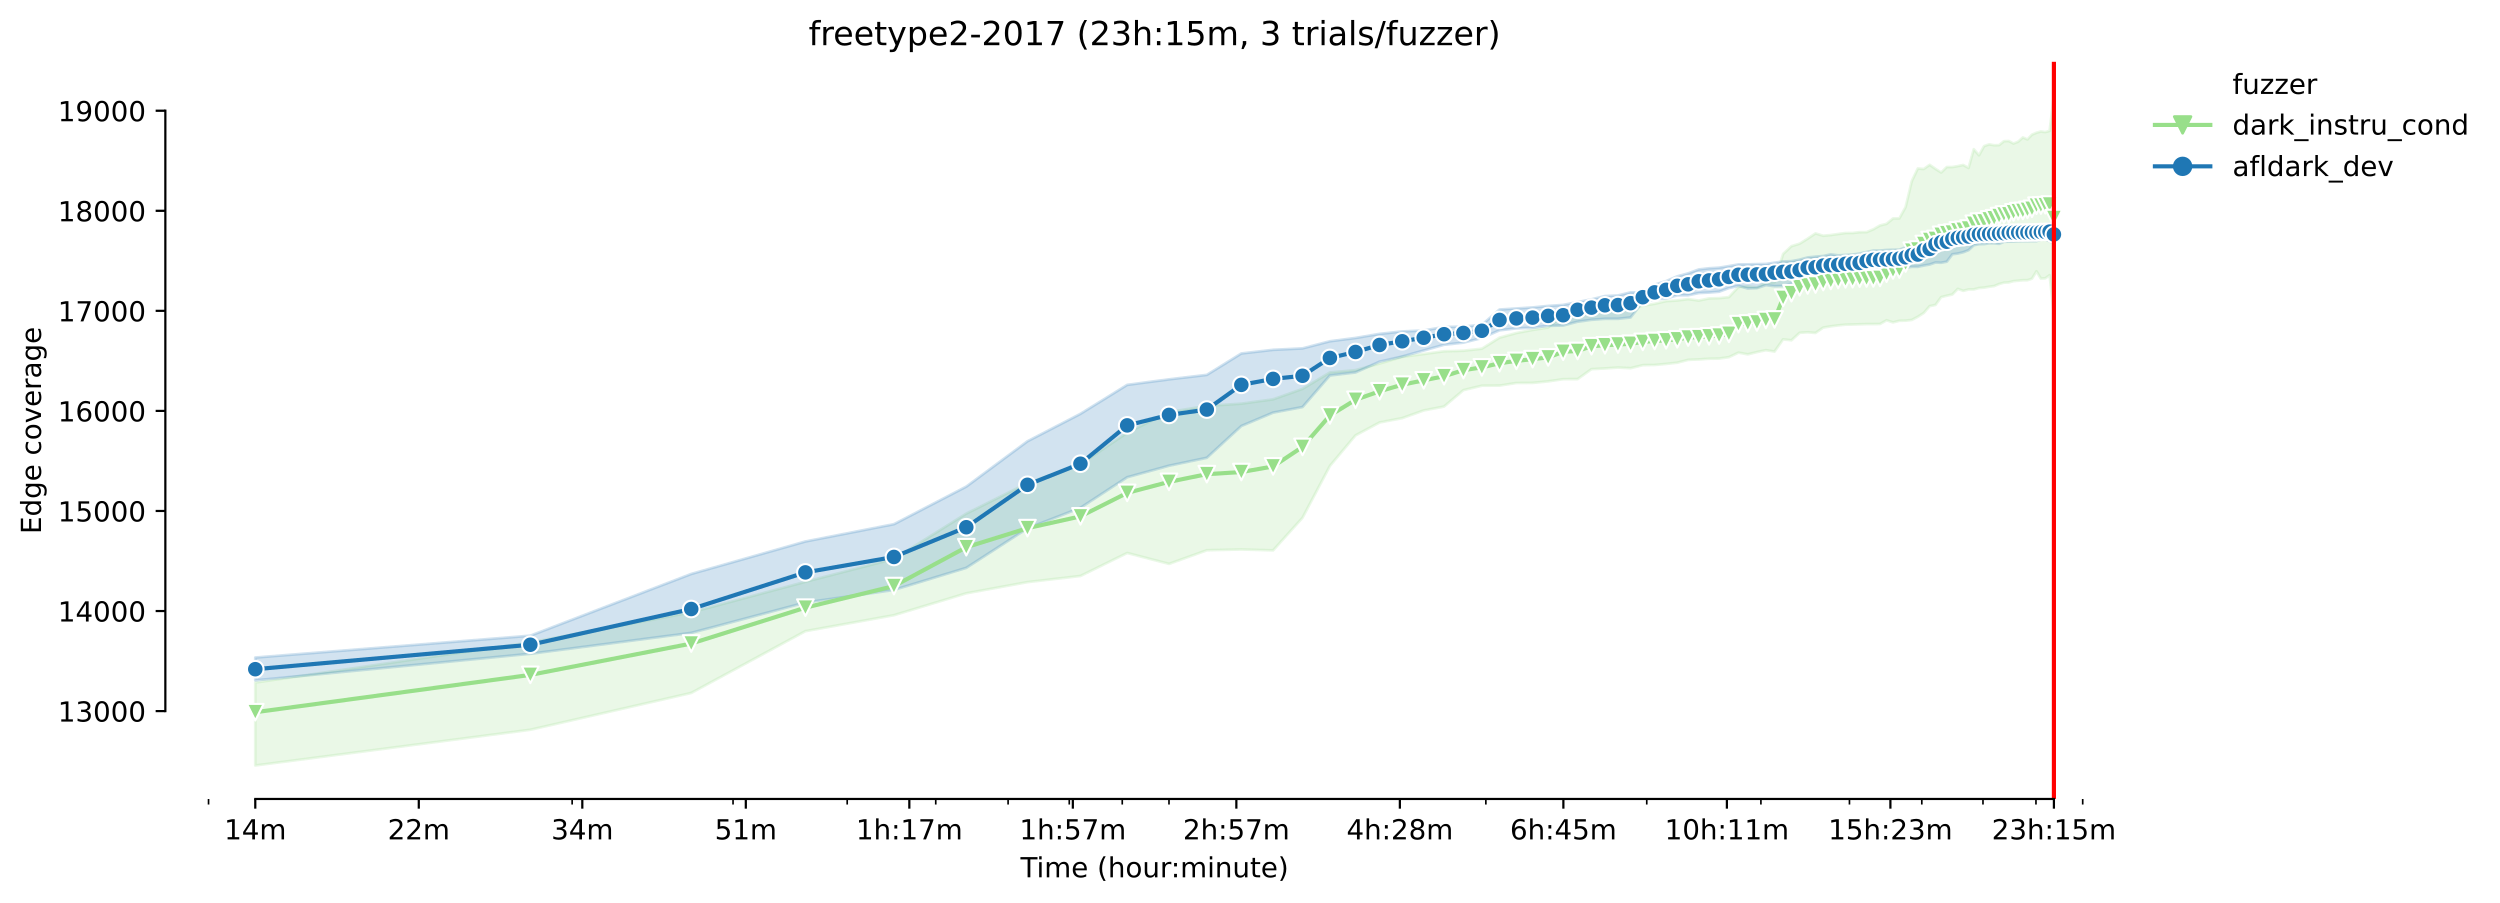 <?xml version="1.0" encoding="utf-8" standalone="no"?>
<!DOCTYPE svg PUBLIC "-//W3C//DTD SVG 1.1//EN"
  "http://www.w3.org/Graphics/SVG/1.1/DTD/svg11.dtd">
<!-- Created with matplotlib (https://matplotlib.org/) -->
<svg height="325.986pt" version="1.1" viewBox="0 0 902.506 325.986" width="902.506pt" xmlns="http://www.w3.org/2000/svg" xmlns:xlink="http://www.w3.org/1999/xlink">
 <defs>
  <style type="text/css">*{stroke-linecap:butt;stroke-linejoin:round;}</style>
 </defs>
 <g id="figure_1">
  <g id="patch_1">
   <path d="M 0 325.986 
L 902.506 325.986 
L 902.506 0 
L 0 0 
z
" style="fill:#ffffff;"/>
  </g>
  <g id="axes_1">
   <g id="patch_2">
    <path d="M 59.691 288.43 
L 773.931 288.43 
L 773.931 22.318 
L 59.691 22.318 
z
" style="fill:#ffffff;"/>
   </g>
   <g id="PolyCollection_1">
    <defs>
     <path d="M 92.156 -79.575 
L 92.156 -49.652 
L 191.452 -62.543 
L 249.536 -75.826 
L 290.747 -98.135 
L 322.713 -103.899 
L 348.831 -111.803 
L 370.914 -115.841 
L 390.043 -118.059 
L 406.915 -126.353 
L 422.009 -122.423 
L 435.662 -127.342 
L 448.127 -127.631 
L 459.593 -127.299 
L 470.209 -139.07 
L 480.093 -157.778 
L 489.338 -168.81 
L 498.023 -173.469 
L 506.211 -175.045 
L 513.956 -177.811 
L 521.304 -179.22 
L 528.293 -185.137 
L 534.958 -186.748 
L 541.325 -186.784 
L 547.422 -187.73 
L 553.27 -187.766 
L 558.889 -188.315 
L 564.295 -189.103 
L 569.505 -189.125 
L 574.532 -192.724 
L 579.388 -192.975 
L 584.086 -193.3 
L 588.634 -193.069 
L 593.042 -194.16 
L 597.318 -194.232 
L 601.471 -194.608 
L 605.506 -195.063 
L 609.431 -196.082 
L 613.252 -196.226 
L 616.973 -196.486 
L 620.6 -196.544 
L 624.137 -197.051 
L 627.589 -198.689 
L 630.96 -198.068 
L 634.253 -198.885 
L 637.472 -199.571 
L 640.621 -199.072 
L 643.702 -203.472 
L 646.718 -203.14 
L 649.672 -205.849 
L 652.566 -206.029 
L 655.402 -205.798 
L 658.184 -207.727 
L 660.913 -208.181 
L 663.591 -208.522 
L 666.219 -208.782 
L 668.8 -208.832 
L 671.336 -208.919 
L 673.827 -208.984 
L 676.276 -208.984 
L 678.684 -209.02 
L 681.052 -210.363 
L 683.381 -209.613 
L 685.673 -210.176 
L 687.929 -210.234 
L 690.15 -210.48 
L 692.337 -211.638 
L 694.491 -213.022 
L 696.614 -215.479 
L 698.705 -215.898 
L 700.766 -218.73 
L 702.798 -219.235 
L 704.802 -219.676 
L 706.778 -221.699 
L 708.727 -220.991 
L 710.65 -221.497 
L 712.547 -221.497 
L 714.42 -222.01 
L 716.268 -222.154 
L 718.093 -222.479 
L 719.895 -222.71 
L 721.675 -223.462 
L 723.432 -223.946 
L 725.169 -224.04 
L 726.884 -224.495 
L 728.58 -224.654 
L 730.255 -224.827 
L 731.911 -224.827 
L 733.549 -225.383 
L 735.167 -228.047 
L 736.768 -225.427 
L 738.351 -225.513 
L 739.916 -226.64 
L 741.465 -212.322 
L 741.465 -291.572 
L 741.465 -291.572 
L 739.916 -278.735 
L 738.351 -278.294 
L 736.768 -278.518 
L 735.167 -278.056 
L 733.549 -277.369 
L 731.911 -275.663 
L 730.255 -276.376 
L 728.58 -274.848 
L 726.884 -274.154 
L 725.169 -275.072 
L 723.432 -275.014 
L 721.675 -273.59 
L 719.895 -273.548 
L 718.093 -273.858 
L 716.268 -273.244 
L 714.42 -269.921 
L 712.547 -272.124 
L 710.65 -265.355 
L 708.727 -266.432 
L 706.778 -266.02 
L 704.802 -265.68 
L 702.798 -265.68 
L 700.766 -263.707 
L 698.705 -265.023 
L 696.614 -266.48 
L 694.491 -264.972 
L 692.337 -265.153 
L 690.15 -260.551 
L 687.929 -251.239 
L 685.673 -247.15 
L 683.381 -247.121 
L 681.052 -245.171 
L 678.684 -244.593 
L 676.276 -243.198 
L 673.827 -242.18 
L 671.336 -242.165 
L 668.8 -241.869 
L 666.219 -241.862 
L 663.591 -241.508 
L 660.913 -241.132 
L 658.184 -240.872 
L 655.402 -241.725 
L 652.566 -239.825 
L 649.672 -238.011 
L 646.718 -237.109 
L 643.702 -234.291 
L 640.621 -224.105 
L 637.472 -223.902 
L 634.253 -222.212 
L 630.96 -222.587 
L 627.589 -222.378 
L 624.137 -218.717 
L 620.6 -218.356 
L 616.973 -218.259 
L 613.252 -217.48 
L 609.431 -218.007 
L 605.506 -217.516 
L 601.471 -217.285 
L 597.318 -216.302 
L 593.042 -215.609 
L 588.634 -214.749 
L 584.086 -214.542 
L 579.388 -214.576 
L 574.532 -214.193 
L 569.505 -213.023 
L 564.295 -212.319 
L 558.889 -207.734 
L 553.27 -206.882 
L 547.422 -205.762 
L 541.325 -204.084 
L 534.958 -200.104 
L 528.293 -199.376 
L 521.304 -199.174 
L 513.956 -198.184 
L 506.211 -197.158 
L 498.023 -194.738 
L 489.338 -192.361 
L 480.093 -191.523 
L 470.209 -185.592 
L 459.593 -181.825 
L 448.127 -180.26 
L 435.662 -179.444 
L 422.009 -177.237 
L 406.915 -169.756 
L 390.043 -158.356 
L 370.914 -151.587 
L 348.831 -140.563 
L 322.713 -124.229 
L 290.747 -115.95 
L 249.536 -104.918 
L 191.452 -94.089 
L 92.156 -79.575 
z
" id="m9fbcea0f2c" style="stroke:#98df8a;stroke-opacity:0.2;"/>
    </defs>
    <g clip-path="url(#p0dcd44500b)">
     <use style="fill:#98df8a;fill-opacity:0.2;stroke:#98df8a;stroke-opacity:0.2;" x="0" xlink:href="#m9fbcea0f2c" y="325.986"/>
    </g>
   </g>
   <g id="PolyCollection_2">
    <defs>
     <path d="M 92.156 -88.606 
L 92.156 -80.379 
L 191.452 -89.978 
L 249.536 -97.51 
L 290.747 -108.472 
L 322.713 -113.025 
L 348.831 -120.989 
L 370.914 -135.257 
L 390.043 -142.661 
L 406.915 -153.697 
L 422.009 -157.86 
L 435.662 -160.722 
L 448.127 -172.209 
L 459.593 -177.031 
L 470.209 -179.036 
L 480.093 -190.432 
L 489.338 -191.534 
L 498.023 -195.417 
L 506.211 -197.286 
L 513.956 -199.453 
L 521.304 -201.53 
L 528.293 -202.298 
L 534.958 -203.969 
L 541.325 -206.741 
L 547.422 -207.463 
L 553.27 -207.662 
L 558.889 -208.366 
L 564.295 -208.475 
L 569.505 -209.856 
L 574.532 -210.543 
L 579.388 -210.895 
L 584.086 -210.895 
L 588.634 -211.383 
L 593.042 -216.963 
L 597.318 -217.902 
L 601.471 -218.237 
L 605.506 -219.383 
L 609.431 -219.402 
L 613.252 -220.196 
L 616.973 -220.377 
L 620.6 -220.675 
L 624.137 -221.993 
L 627.589 -222.806 
L 630.96 -221.84 
L 634.253 -221.975 
L 637.472 -223.032 
L 640.621 -222.671 
L 643.702 -222.734 
L 646.718 -223.583 
L 649.672 -223.844 
L 652.566 -224.468 
L 655.402 -224.576 
L 658.184 -224.955 
L 660.913 -225.027 
L 663.591 -225.28 
L 666.219 -226.219 
L 668.8 -226.481 
L 671.336 -226.689 
L 673.827 -228.107 
L 676.276 -227.583 
L 678.684 -228.631 
L 681.052 -228.721 
L 683.381 -228.757 
L 685.673 -229.19 
L 687.929 -229.272 
L 690.15 -229.678 
L 692.337 -229.678 
L 694.491 -230.121 
L 696.614 -230.5 
L 698.705 -231.222 
L 700.766 -231.141 
L 702.798 -231.52 
L 704.802 -234.193 
L 706.778 -234.464 
L 708.727 -234.925 
L 710.65 -235.674 
L 712.547 -237.462 
L 714.42 -237.846 
L 716.268 -237.878 
L 718.093 -238.158 
L 719.895 -238.158 
L 721.675 -237.959 
L 723.432 -238.699 
L 725.169 -238.754 
L 726.884 -238.781 
L 728.58 -238.889 
L 730.255 -238.898 
L 731.911 -238.898 
L 733.549 -238.934 
L 735.167 -238.934 
L 736.768 -239.494 
L 738.351 -239.53 
L 739.916 -238.934 
L 741.465 -238.004 
L 741.465 -243.35 
L 741.465 -243.35 
L 739.916 -245.255 
L 738.351 -244.93 
L 736.768 -244.822 
L 735.167 -244.623 
L 733.549 -244.416 
L 731.911 -244.389 
L 730.255 -244.334 
L 728.58 -244.334 
L 726.884 -244.334 
L 725.169 -244.497 
L 723.432 -244.163 
L 721.675 -244.163 
L 719.895 -244.163 
L 718.093 -244.163 
L 716.268 -244.163 
L 714.42 -244.352 
L 712.547 -244.109 
L 710.65 -244.208 
L 708.727 -244.027 
L 706.778 -243.892 
L 704.802 -243.052 
L 702.798 -242.871 
L 700.766 -242.79 
L 698.705 -241.67 
L 696.614 -239.973 
L 694.491 -239.494 
L 692.337 -238.365 
L 690.15 -237.968 
L 687.929 -236.722 
L 685.673 -235.837 
L 683.381 -235.819 
L 681.052 -235.747 
L 678.684 -235.53 
L 676.276 -235.53 
L 673.827 -235.006 
L 671.336 -234.446 
L 668.8 -234.085 
L 666.219 -233.94 
L 663.591 -233.796 
L 660.913 -234.157 
L 658.184 -233.552 
L 655.402 -233.335 
L 652.566 -233.037 
L 649.672 -232.24 
L 646.718 -231.692 
L 643.702 -231.593 
L 640.621 -231.141 
L 637.472 -230.689 
L 634.253 -230.635 
L 630.96 -230.545 
L 627.589 -230.527 
L 624.137 -229.913 
L 620.6 -229.353 
L 616.973 -229.136 
L 613.252 -228.703 
L 609.431 -227.294 
L 605.506 -226.228 
L 601.471 -224.495 
L 597.318 -223.203 
L 593.042 -220.431 
L 588.634 -220.431 
L 584.086 -219.311 
L 579.388 -219.095 
L 574.532 -217.921 
L 569.505 -216.914 
L 564.295 -215.898 
L 558.889 -215.537 
L 553.27 -214.995 
L 547.422 -214.615 
L 541.325 -214.236 
L 534.958 -208.71 
L 528.293 -208.096 
L 521.304 -207.924 
L 513.956 -206.687 
L 506.211 -206.326 
L 498.023 -205.45 
L 489.338 -203.978 
L 480.093 -202.786 
L 470.209 -200.212 
L 459.593 -199.697 
L 448.127 -198.379 
L 435.662 -190.649 
L 422.009 -189.041 
L 406.915 -187.046 
L 390.043 -176.589 
L 370.914 -166.682 
L 348.831 -150.319 
L 322.713 -136.756 
L 290.747 -130.507 
L 249.536 -118.785 
L 191.452 -96.498 
L 92.156 -88.606 
z
" id="m72793a801e" style="stroke:#1f77b4;stroke-opacity:0.2;"/>
    </defs>
    <g clip-path="url(#p0dcd44500b)">
     <use style="fill:#1f77b4;fill-opacity:0.2;stroke:#1f77b4;stroke-opacity:0.2;" x="0" xlink:href="#m72793a801e" y="325.986"/>
    </g>
   </g>
   <g id="matplotlib.axis_1">
    <g id="xtick_1">
     <g id="line2d_1">
      <defs>
       <path d="M 0 0 
L 0 3.5 
" id="mb5c9ca09d8" style="stroke:#000000;stroke-width:0.8;"/>
      </defs>
      <g>
       <use style="stroke:#000000;stroke-width:0.8;" x="92.156" xlink:href="#mb5c9ca09d8" y="288.43"/>
      </g>
     </g>
     <g id="text_1">
      <!-- 14m -->
      <g transform="translate(80.923 303.029)scale(0.1 -0.1)">
       <defs>
        <path d="M 12.406 8.297 
L 28.516 8.297 
L 28.516 63.922 
L 10.984 60.406 
L 10.984 69.391 
L 28.422 72.906 
L 38.281 72.906 
L 38.281 8.297 
L 54.391 8.297 
L 54.391 0 
L 12.406 0 
z
" id="DejaVuSans-49"/>
        <path d="M 37.797 64.312 
L 12.891 25.391 
L 37.797 25.391 
z
M 35.203 72.906 
L 47.609 72.906 
L 47.609 25.391 
L 58.016 25.391 
L 58.016 17.188 
L 47.609 17.188 
L 47.609 0 
L 37.797 0 
L 37.797 17.188 
L 4.891 17.188 
L 4.891 26.703 
z
" id="DejaVuSans-52"/>
        <path d="M 52 44.188 
Q 55.375 50.25 60.062 53.125 
Q 64.75 56 71.094 56 
Q 79.641 56 84.281 50.016 
Q 88.922 44.047 88.922 33.016 
L 88.922 0 
L 79.891 0 
L 79.891 32.719 
Q 79.891 40.578 77.094 44.375 
Q 74.312 48.188 68.609 48.188 
Q 61.625 48.188 57.562 43.547 
Q 53.516 38.922 53.516 30.906 
L 53.516 0 
L 44.484 0 
L 44.484 32.719 
Q 44.484 40.625 41.703 44.406 
Q 38.922 48.188 33.109 48.188 
Q 26.219 48.188 22.156 43.531 
Q 18.109 38.875 18.109 30.906 
L 18.109 0 
L 9.078 0 
L 9.078 54.688 
L 18.109 54.688 
L 18.109 46.188 
Q 21.188 51.219 25.484 53.609 
Q 29.781 56 35.688 56 
Q 41.656 56 45.828 52.969 
Q 50 49.953 52 44.188 
z
" id="DejaVuSans-109"/>
       </defs>
       <use xlink:href="#DejaVuSans-49"/>
       <use x="63.623" xlink:href="#DejaVuSans-52"/>
       <use x="127.246" xlink:href="#DejaVuSans-109"/>
      </g>
     </g>
    </g>
    <g id="xtick_2">
     <g id="line2d_2">
      <g>
       <use style="stroke:#000000;stroke-width:0.8;" x="151.184" xlink:href="#mb5c9ca09d8" y="288.43"/>
      </g>
     </g>
     <g id="text_2">
      <!-- 22m -->
      <g transform="translate(139.952 303.029)scale(0.1 -0.1)">
       <defs>
        <path d="M 19.188 8.297 
L 53.609 8.297 
L 53.609 0 
L 7.328 0 
L 7.328 8.297 
Q 12.938 14.109 22.625 23.891 
Q 32.328 33.688 34.812 36.531 
Q 39.547 41.844 41.422 45.531 
Q 43.312 49.219 43.312 52.781 
Q 43.312 58.594 39.234 62.25 
Q 35.156 65.922 28.609 65.922 
Q 23.969 65.922 18.812 64.312 
Q 13.672 62.703 7.812 59.422 
L 7.812 69.391 
Q 13.766 71.781 18.938 73 
Q 24.125 74.219 28.422 74.219 
Q 39.75 74.219 46.484 68.547 
Q 53.219 62.891 53.219 53.422 
Q 53.219 48.922 51.531 44.891 
Q 49.859 40.875 45.406 35.406 
Q 44.188 33.984 37.641 27.219 
Q 31.109 20.453 19.188 8.297 
z
" id="DejaVuSans-50"/>
       </defs>
       <use xlink:href="#DejaVuSans-50"/>
       <use x="63.623" xlink:href="#DejaVuSans-50"/>
       <use x="127.246" xlink:href="#DejaVuSans-109"/>
      </g>
     </g>
    </g>
    <g id="xtick_3">
     <g id="line2d_3">
      <g>
       <use style="stroke:#000000;stroke-width:0.8;" x="210.213" xlink:href="#mb5c9ca09d8" y="288.43"/>
      </g>
     </g>
     <g id="text_3">
      <!-- 34m -->
      <g transform="translate(198.98 303.029)scale(0.1 -0.1)">
       <defs>
        <path d="M 40.578 39.312 
Q 47.656 37.797 51.625 33 
Q 55.609 28.219 55.609 21.188 
Q 55.609 10.406 48.188 4.484 
Q 40.766 -1.422 27.094 -1.422 
Q 22.516 -1.422 17.656 -0.516 
Q 12.797 0.391 7.625 2.203 
L 7.625 11.719 
Q 11.719 9.328 16.594 8.109 
Q 21.484 6.891 26.812 6.891 
Q 36.078 6.891 40.938 10.547 
Q 45.797 14.203 45.797 21.188 
Q 45.797 27.641 41.281 31.266 
Q 36.766 34.906 28.719 34.906 
L 20.219 34.906 
L 20.219 43.016 
L 29.109 43.016 
Q 36.375 43.016 40.234 45.922 
Q 44.094 48.828 44.094 54.297 
Q 44.094 59.906 40.109 62.906 
Q 36.141 65.922 28.719 65.922 
Q 24.656 65.922 20.016 65.031 
Q 15.375 64.156 9.812 62.312 
L 9.812 71.094 
Q 15.438 72.656 20.344 73.438 
Q 25.25 74.219 29.594 74.219 
Q 40.828 74.219 47.359 69.109 
Q 53.906 64.016 53.906 55.328 
Q 53.906 49.266 50.438 45.094 
Q 46.969 40.922 40.578 39.312 
z
" id="DejaVuSans-51"/>
       </defs>
       <use xlink:href="#DejaVuSans-51"/>
       <use x="63.623" xlink:href="#DejaVuSans-52"/>
       <use x="127.246" xlink:href="#DejaVuSans-109"/>
      </g>
     </g>
    </g>
    <g id="xtick_4">
     <g id="line2d_4">
      <g>
       <use style="stroke:#000000;stroke-width:0.8;" x="269.241" xlink:href="#mb5c9ca09d8" y="288.43"/>
      </g>
     </g>
     <g id="text_4">
      <!-- 51m -->
      <g transform="translate(258.008 303.029)scale(0.1 -0.1)">
       <defs>
        <path d="M 10.797 72.906 
L 49.516 72.906 
L 49.516 64.594 
L 19.828 64.594 
L 19.828 46.734 
Q 21.969 47.469 24.109 47.828 
Q 26.266 48.188 28.422 48.188 
Q 40.625 48.188 47.75 41.5 
Q 54.891 34.812 54.891 23.391 
Q 54.891 11.625 47.562 5.094 
Q 40.234 -1.422 26.906 -1.422 
Q 22.312 -1.422 17.547 -0.641 
Q 12.797 0.141 7.719 1.703 
L 7.719 11.625 
Q 12.109 9.234 16.797 8.062 
Q 21.484 6.891 26.703 6.891 
Q 35.156 6.891 40.078 11.328 
Q 45.016 15.766 45.016 23.391 
Q 45.016 31 40.078 35.438 
Q 35.156 39.891 26.703 39.891 
Q 22.75 39.891 18.812 39.016 
Q 14.891 38.141 10.797 36.281 
z
" id="DejaVuSans-53"/>
       </defs>
       <use xlink:href="#DejaVuSans-53"/>
       <use x="63.623" xlink:href="#DejaVuSans-49"/>
       <use x="127.246" xlink:href="#DejaVuSans-109"/>
      </g>
     </g>
    </g>
    <g id="xtick_5">
     <g id="line2d_5">
      <g>
       <use style="stroke:#000000;stroke-width:0.8;" x="328.269" xlink:href="#mb5c9ca09d8" y="288.43"/>
      </g>
     </g>
     <g id="text_5">
      <!-- 1h:17m -->
      <g transform="translate(309.002 303.029)scale(0.1 -0.1)">
       <defs>
        <path d="M 54.891 33.016 
L 54.891 0 
L 45.906 0 
L 45.906 32.719 
Q 45.906 40.484 42.875 44.328 
Q 39.844 48.188 33.797 48.188 
Q 26.516 48.188 22.312 43.547 
Q 18.109 38.922 18.109 30.906 
L 18.109 0 
L 9.078 0 
L 9.078 75.984 
L 18.109 75.984 
L 18.109 46.188 
Q 21.344 51.125 25.703 53.562 
Q 30.078 56 35.797 56 
Q 45.219 56 50.047 50.172 
Q 54.891 44.344 54.891 33.016 
z
" id="DejaVuSans-104"/>
        <path d="M 11.719 12.406 
L 22.016 12.406 
L 22.016 0 
L 11.719 0 
z
M 11.719 51.703 
L 22.016 51.703 
L 22.016 39.312 
L 11.719 39.312 
z
" id="DejaVuSans-58"/>
        <path d="M 8.203 72.906 
L 55.078 72.906 
L 55.078 68.703 
L 28.609 0 
L 18.312 0 
L 43.219 64.594 
L 8.203 64.594 
z
" id="DejaVuSans-55"/>
       </defs>
       <use xlink:href="#DejaVuSans-49"/>
       <use x="63.623" xlink:href="#DejaVuSans-104"/>
       <use x="127.002" xlink:href="#DejaVuSans-58"/>
       <use x="160.693" xlink:href="#DejaVuSans-49"/>
       <use x="224.316" xlink:href="#DejaVuSans-55"/>
       <use x="287.939" xlink:href="#DejaVuSans-109"/>
      </g>
     </g>
    </g>
    <g id="xtick_6">
     <g id="line2d_6">
      <g>
       <use style="stroke:#000000;stroke-width:0.8;" x="387.297" xlink:href="#mb5c9ca09d8" y="288.43"/>
      </g>
     </g>
     <g id="text_6">
      <!-- 1h:57m -->
      <g transform="translate(368.03 303.029)scale(0.1 -0.1)">
       <use xlink:href="#DejaVuSans-49"/>
       <use x="63.623" xlink:href="#DejaVuSans-104"/>
       <use x="127.002" xlink:href="#DejaVuSans-58"/>
       <use x="160.693" xlink:href="#DejaVuSans-53"/>
       <use x="224.316" xlink:href="#DejaVuSans-55"/>
       <use x="287.939" xlink:href="#DejaVuSans-109"/>
      </g>
     </g>
    </g>
    <g id="xtick_7">
     <g id="line2d_7">
      <g>
       <use style="stroke:#000000;stroke-width:0.8;" x="446.326" xlink:href="#mb5c9ca09d8" y="288.43"/>
      </g>
     </g>
     <g id="text_7">
      <!-- 2h:57m -->
      <g transform="translate(427.058 303.029)scale(0.1 -0.1)">
       <use xlink:href="#DejaVuSans-50"/>
       <use x="63.623" xlink:href="#DejaVuSans-104"/>
       <use x="127.002" xlink:href="#DejaVuSans-58"/>
       <use x="160.693" xlink:href="#DejaVuSans-53"/>
       <use x="224.316" xlink:href="#DejaVuSans-55"/>
       <use x="287.939" xlink:href="#DejaVuSans-109"/>
      </g>
     </g>
    </g>
    <g id="xtick_8">
     <g id="line2d_8">
      <g>
       <use style="stroke:#000000;stroke-width:0.8;" x="505.354" xlink:href="#mb5c9ca09d8" y="288.43"/>
      </g>
     </g>
     <g id="text_8">
      <!-- 4h:28m -->
      <g transform="translate(486.087 303.029)scale(0.1 -0.1)">
       <defs>
        <path d="M 31.781 34.625 
Q 24.75 34.625 20.719 30.859 
Q 16.703 27.094 16.703 20.516 
Q 16.703 13.922 20.719 10.156 
Q 24.75 6.391 31.781 6.391 
Q 38.812 6.391 42.859 10.172 
Q 46.922 13.969 46.922 20.516 
Q 46.922 27.094 42.891 30.859 
Q 38.875 34.625 31.781 34.625 
z
M 21.922 38.812 
Q 15.578 40.375 12.031 44.719 
Q 8.5 49.078 8.5 55.328 
Q 8.5 64.062 14.719 69.141 
Q 20.953 74.219 31.781 74.219 
Q 42.672 74.219 48.875 69.141 
Q 55.078 64.062 55.078 55.328 
Q 55.078 49.078 51.531 44.719 
Q 48 40.375 41.703 38.812 
Q 48.828 37.156 52.797 32.312 
Q 56.781 27.484 56.781 20.516 
Q 56.781 9.906 50.312 4.234 
Q 43.844 -1.422 31.781 -1.422 
Q 19.734 -1.422 13.25 4.234 
Q 6.781 9.906 6.781 20.516 
Q 6.781 27.484 10.781 32.312 
Q 14.797 37.156 21.922 38.812 
z
M 18.312 54.391 
Q 18.312 48.734 21.844 45.562 
Q 25.391 42.391 31.781 42.391 
Q 38.141 42.391 41.719 45.562 
Q 45.312 48.734 45.312 54.391 
Q 45.312 60.062 41.719 63.234 
Q 38.141 66.406 31.781 66.406 
Q 25.391 66.406 21.844 63.234 
Q 18.312 60.062 18.312 54.391 
z
" id="DejaVuSans-56"/>
       </defs>
       <use xlink:href="#DejaVuSans-52"/>
       <use x="63.623" xlink:href="#DejaVuSans-104"/>
       <use x="127.002" xlink:href="#DejaVuSans-58"/>
       <use x="160.693" xlink:href="#DejaVuSans-50"/>
       <use x="224.316" xlink:href="#DejaVuSans-56"/>
       <use x="287.939" xlink:href="#DejaVuSans-109"/>
      </g>
     </g>
    </g>
    <g id="xtick_9">
     <g id="line2d_9">
      <g>
       <use style="stroke:#000000;stroke-width:0.8;" x="564.382" xlink:href="#mb5c9ca09d8" y="288.43"/>
      </g>
     </g>
     <g id="text_9">
      <!-- 6h:45m -->
      <g transform="translate(545.115 303.029)scale(0.1 -0.1)">
       <defs>
        <path d="M 33.016 40.375 
Q 26.375 40.375 22.484 35.828 
Q 18.609 31.297 18.609 23.391 
Q 18.609 15.531 22.484 10.953 
Q 26.375 6.391 33.016 6.391 
Q 39.656 6.391 43.531 10.953 
Q 47.406 15.531 47.406 23.391 
Q 47.406 31.297 43.531 35.828 
Q 39.656 40.375 33.016 40.375 
z
M 52.594 71.297 
L 52.594 62.312 
Q 48.875 64.062 45.094 64.984 
Q 41.312 65.922 37.594 65.922 
Q 27.828 65.922 22.672 59.328 
Q 17.531 52.734 16.797 39.406 
Q 19.672 43.656 24.016 45.922 
Q 28.375 48.188 33.594 48.188 
Q 44.578 48.188 50.953 41.516 
Q 57.328 34.859 57.328 23.391 
Q 57.328 12.156 50.688 5.359 
Q 44.047 -1.422 33.016 -1.422 
Q 20.359 -1.422 13.672 8.266 
Q 6.984 17.969 6.984 36.375 
Q 6.984 53.656 15.188 63.938 
Q 23.391 74.219 37.203 74.219 
Q 40.922 74.219 44.703 73.484 
Q 48.484 72.75 52.594 71.297 
z
" id="DejaVuSans-54"/>
       </defs>
       <use xlink:href="#DejaVuSans-54"/>
       <use x="63.623" xlink:href="#DejaVuSans-104"/>
       <use x="127.002" xlink:href="#DejaVuSans-58"/>
       <use x="160.693" xlink:href="#DejaVuSans-52"/>
       <use x="224.316" xlink:href="#DejaVuSans-53"/>
       <use x="287.939" xlink:href="#DejaVuSans-109"/>
      </g>
     </g>
    </g>
    <g id="xtick_10">
     <g id="line2d_10">
      <g>
       <use style="stroke:#000000;stroke-width:0.8;" x="623.41" xlink:href="#mb5c9ca09d8" y="288.43"/>
      </g>
     </g>
     <g id="text_10">
      <!-- 10h:11m -->
      <g transform="translate(600.962 303.029)scale(0.1 -0.1)">
       <defs>
        <path d="M 31.781 66.406 
Q 24.172 66.406 20.328 58.906 
Q 16.5 51.422 16.5 36.375 
Q 16.5 21.391 20.328 13.891 
Q 24.172 6.391 31.781 6.391 
Q 39.453 6.391 43.281 13.891 
Q 47.125 21.391 47.125 36.375 
Q 47.125 51.422 43.281 58.906 
Q 39.453 66.406 31.781 66.406 
z
M 31.781 74.219 
Q 44.047 74.219 50.516 64.516 
Q 56.984 54.828 56.984 36.375 
Q 56.984 17.969 50.516 8.266 
Q 44.047 -1.422 31.781 -1.422 
Q 19.531 -1.422 13.062 8.266 
Q 6.594 17.969 6.594 36.375 
Q 6.594 54.828 13.062 64.516 
Q 19.531 74.219 31.781 74.219 
z
" id="DejaVuSans-48"/>
       </defs>
       <use xlink:href="#DejaVuSans-49"/>
       <use x="63.623" xlink:href="#DejaVuSans-48"/>
       <use x="127.246" xlink:href="#DejaVuSans-104"/>
       <use x="190.625" xlink:href="#DejaVuSans-58"/>
       <use x="224.316" xlink:href="#DejaVuSans-49"/>
       <use x="287.939" xlink:href="#DejaVuSans-49"/>
       <use x="351.562" xlink:href="#DejaVuSans-109"/>
      </g>
     </g>
    </g>
    <g id="xtick_11">
     <g id="line2d_11">
      <g>
       <use style="stroke:#000000;stroke-width:0.8;" x="682.439" xlink:href="#mb5c9ca09d8" y="288.43"/>
      </g>
     </g>
     <g id="text_11">
      <!-- 15h:23m -->
      <g transform="translate(659.99 303.029)scale(0.1 -0.1)">
       <use xlink:href="#DejaVuSans-49"/>
       <use x="63.623" xlink:href="#DejaVuSans-53"/>
       <use x="127.246" xlink:href="#DejaVuSans-104"/>
       <use x="190.625" xlink:href="#DejaVuSans-58"/>
       <use x="224.316" xlink:href="#DejaVuSans-50"/>
       <use x="287.939" xlink:href="#DejaVuSans-51"/>
       <use x="351.562" xlink:href="#DejaVuSans-109"/>
      </g>
     </g>
    </g>
    <g id="xtick_12">
     <g id="line2d_12">
      <g>
       <use style="stroke:#000000;stroke-width:0.8;" x="741.467" xlink:href="#mb5c9ca09d8" y="288.43"/>
      </g>
     </g>
     <g id="text_12">
      <!-- 23h:15m -->
      <g transform="translate(719.018 303.029)scale(0.1 -0.1)">
       <use xlink:href="#DejaVuSans-50"/>
       <use x="63.623" xlink:href="#DejaVuSans-51"/>
       <use x="127.246" xlink:href="#DejaVuSans-104"/>
       <use x="190.625" xlink:href="#DejaVuSans-58"/>
       <use x="224.316" xlink:href="#DejaVuSans-49"/>
       <use x="287.939" xlink:href="#DejaVuSans-53"/>
       <use x="351.562" xlink:href="#DejaVuSans-109"/>
      </g>
     </g>
    </g>
    <g id="xtick_13">
     <g id="line2d_13">
      <defs>
       <path d="M 0 0 
L 0 2 
" id="me825fd6446" style="stroke:#000000;stroke-width:0.6;"/>
      </defs>
      <g>
       <use style="stroke:#000000;stroke-width:0.6;" x="75.283" xlink:href="#me825fd6446" y="288.43"/>
      </g>
     </g>
    </g>
    <g id="xtick_14">
     <g id="line2d_14">
      <g>
       <use style="stroke:#000000;stroke-width:0.6;" x="206.545" xlink:href="#me825fd6446" y="288.43"/>
      </g>
     </g>
    </g>
    <g id="xtick_15">
     <g id="line2d_15">
      <g>
       <use style="stroke:#000000;stroke-width:0.6;" x="264.629" xlink:href="#me825fd6446" y="288.43"/>
      </g>
     </g>
    </g>
    <g id="xtick_16">
     <g id="line2d_16">
      <g>
       <use style="stroke:#000000;stroke-width:0.6;" x="305.84" xlink:href="#me825fd6446" y="288.43"/>
      </g>
     </g>
    </g>
    <g id="xtick_17">
     <g id="line2d_17">
      <g>
       <use style="stroke:#000000;stroke-width:0.6;" x="337.806" xlink:href="#me825fd6446" y="288.43"/>
      </g>
     </g>
    </g>
    <g id="xtick_18">
     <g id="line2d_18">
      <g>
       <use style="stroke:#000000;stroke-width:0.6;" x="363.924" xlink:href="#me825fd6446" y="288.43"/>
      </g>
     </g>
    </g>
    <g id="xtick_19">
     <g id="line2d_19">
      <g>
       <use style="stroke:#000000;stroke-width:0.6;" x="386.007" xlink:href="#me825fd6446" y="288.43"/>
      </g>
     </g>
    </g>
    <g id="xtick_20">
     <g id="line2d_20">
      <g>
       <use style="stroke:#000000;stroke-width:0.6;" x="405.136" xlink:href="#me825fd6446" y="288.43"/>
      </g>
     </g>
    </g>
    <g id="xtick_21">
     <g id="line2d_21">
      <g>
       <use style="stroke:#000000;stroke-width:0.6;" x="422.009" xlink:href="#me825fd6446" y="288.43"/>
      </g>
     </g>
    </g>
    <g id="xtick_22">
     <g id="line2d_22">
      <g>
       <use style="stroke:#000000;stroke-width:0.6;" x="536.397" xlink:href="#me825fd6446" y="288.43"/>
      </g>
     </g>
    </g>
    <g id="xtick_23">
     <g id="line2d_23">
      <g>
       <use style="stroke:#000000;stroke-width:0.6;" x="594.481" xlink:href="#me825fd6446" y="288.43"/>
      </g>
     </g>
    </g>
    <g id="xtick_24">
     <g id="line2d_24">
      <g>
       <use style="stroke:#000000;stroke-width:0.6;" x="635.693" xlink:href="#me825fd6446" y="288.43"/>
      </g>
     </g>
    </g>
    <g id="xtick_25">
     <g id="line2d_25">
      <g>
       <use style="stroke:#000000;stroke-width:0.6;" x="667.659" xlink:href="#me825fd6446" y="288.43"/>
      </g>
     </g>
    </g>
    <g id="xtick_26">
     <g id="line2d_26">
      <g>
       <use style="stroke:#000000;stroke-width:0.6;" x="693.777" xlink:href="#me825fd6446" y="288.43"/>
      </g>
     </g>
    </g>
    <g id="xtick_27">
     <g id="line2d_27">
      <g>
       <use style="stroke:#000000;stroke-width:0.6;" x="715.86" xlink:href="#me825fd6446" y="288.43"/>
      </g>
     </g>
    </g>
    <g id="xtick_28">
     <g id="line2d_28">
      <g>
       <use style="stroke:#000000;stroke-width:0.6;" x="734.988" xlink:href="#me825fd6446" y="288.43"/>
      </g>
     </g>
    </g>
    <g id="xtick_29">
     <g id="line2d_29">
      <g>
       <use style="stroke:#000000;stroke-width:0.6;" x="751.861" xlink:href="#me825fd6446" y="288.43"/>
      </g>
     </g>
    </g>
    <g id="text_13">
     <!-- Time (hour:minute) -->
     <g transform="translate(368.404 316.707)scale(0.1 -0.1)">
      <defs>
       <path d="M -0.297 72.906 
L 61.375 72.906 
L 61.375 64.594 
L 35.5 64.594 
L 35.5 0 
L 25.594 0 
L 25.594 64.594 
L -0.297 64.594 
z
" id="DejaVuSans-84"/>
       <path d="M 9.422 54.688 
L 18.406 54.688 
L 18.406 0 
L 9.422 0 
z
M 9.422 75.984 
L 18.406 75.984 
L 18.406 64.594 
L 9.422 64.594 
z
" id="DejaVuSans-105"/>
       <path d="M 56.203 29.594 
L 56.203 25.203 
L 14.891 25.203 
Q 15.484 15.922 20.484 11.062 
Q 25.484 6.203 34.422 6.203 
Q 39.594 6.203 44.453 7.469 
Q 49.312 8.734 54.109 11.281 
L 54.109 2.781 
Q 49.266 0.734 44.188 -0.344 
Q 39.109 -1.422 33.891 -1.422 
Q 20.797 -1.422 13.156 6.188 
Q 5.516 13.812 5.516 26.812 
Q 5.516 40.234 12.766 48.109 
Q 20.016 56 32.328 56 
Q 43.359 56 49.781 48.891 
Q 56.203 41.797 56.203 29.594 
z
M 47.219 32.234 
Q 47.125 39.594 43.094 43.984 
Q 39.062 48.391 32.422 48.391 
Q 24.906 48.391 20.391 44.141 
Q 15.875 39.891 15.188 32.172 
z
" id="DejaVuSans-101"/>
       <path id="DejaVuSans-32"/>
       <path d="M 31 75.875 
Q 24.469 64.656 21.281 53.656 
Q 18.109 42.672 18.109 31.391 
Q 18.109 20.125 21.312 9.062 
Q 24.516 -2 31 -13.188 
L 23.188 -13.188 
Q 15.875 -1.703 12.234 9.375 
Q 8.594 20.453 8.594 31.391 
Q 8.594 42.281 12.203 53.312 
Q 15.828 64.359 23.188 75.875 
z
" id="DejaVuSans-40"/>
       <path d="M 30.609 48.391 
Q 23.391 48.391 19.188 42.75 
Q 14.984 37.109 14.984 27.297 
Q 14.984 17.484 19.156 11.844 
Q 23.344 6.203 30.609 6.203 
Q 37.797 6.203 41.984 11.859 
Q 46.188 17.531 46.188 27.297 
Q 46.188 37.016 41.984 42.703 
Q 37.797 48.391 30.609 48.391 
z
M 30.609 56 
Q 42.328 56 49.016 48.375 
Q 55.719 40.766 55.719 27.297 
Q 55.719 13.875 49.016 6.219 
Q 42.328 -1.422 30.609 -1.422 
Q 18.844 -1.422 12.172 6.219 
Q 5.516 13.875 5.516 27.297 
Q 5.516 40.766 12.172 48.375 
Q 18.844 56 30.609 56 
z
" id="DejaVuSans-111"/>
       <path d="M 8.5 21.578 
L 8.5 54.688 
L 17.484 54.688 
L 17.484 21.922 
Q 17.484 14.156 20.5 10.266 
Q 23.531 6.391 29.594 6.391 
Q 36.859 6.391 41.078 11.031 
Q 45.312 15.672 45.312 23.688 
L 45.312 54.688 
L 54.297 54.688 
L 54.297 0 
L 45.312 0 
L 45.312 8.406 
Q 42.047 3.422 37.719 1 
Q 33.406 -1.422 27.688 -1.422 
Q 18.266 -1.422 13.375 4.438 
Q 8.5 10.297 8.5 21.578 
z
M 31.109 56 
z
" id="DejaVuSans-117"/>
       <path d="M 41.109 46.297 
Q 39.594 47.172 37.812 47.578 
Q 36.031 48 33.891 48 
Q 26.266 48 22.188 43.047 
Q 18.109 38.094 18.109 28.812 
L 18.109 0 
L 9.078 0 
L 9.078 54.688 
L 18.109 54.688 
L 18.109 46.188 
Q 20.953 51.172 25.484 53.578 
Q 30.031 56 36.531 56 
Q 37.453 56 38.578 55.875 
Q 39.703 55.766 41.062 55.516 
z
" id="DejaVuSans-114"/>
       <path d="M 54.891 33.016 
L 54.891 0 
L 45.906 0 
L 45.906 32.719 
Q 45.906 40.484 42.875 44.328 
Q 39.844 48.188 33.797 48.188 
Q 26.516 48.188 22.312 43.547 
Q 18.109 38.922 18.109 30.906 
L 18.109 0 
L 9.078 0 
L 9.078 54.688 
L 18.109 54.688 
L 18.109 46.188 
Q 21.344 51.125 25.703 53.562 
Q 30.078 56 35.797 56 
Q 45.219 56 50.047 50.172 
Q 54.891 44.344 54.891 33.016 
z
" id="DejaVuSans-110"/>
       <path d="M 18.312 70.219 
L 18.312 54.688 
L 36.812 54.688 
L 36.812 47.703 
L 18.312 47.703 
L 18.312 18.016 
Q 18.312 11.328 20.141 9.422 
Q 21.969 7.516 27.594 7.516 
L 36.812 7.516 
L 36.812 0 
L 27.594 0 
Q 17.188 0 13.234 3.875 
Q 9.281 7.766 9.281 18.016 
L 9.281 47.703 
L 2.688 47.703 
L 2.688 54.688 
L 9.281 54.688 
L 9.281 70.219 
z
" id="DejaVuSans-116"/>
       <path d="M 8.016 75.875 
L 15.828 75.875 
Q 23.141 64.359 26.781 53.312 
Q 30.422 42.281 30.422 31.391 
Q 30.422 20.453 26.781 9.375 
Q 23.141 -1.703 15.828 -13.188 
L 8.016 -13.188 
Q 14.5 -2 17.703 9.062 
Q 20.906 20.125 20.906 31.391 
Q 20.906 42.672 17.703 53.656 
Q 14.5 64.656 8.016 75.875 
z
" id="DejaVuSans-41"/>
      </defs>
      <use xlink:href="#DejaVuSans-84"/>
      <use x="57.959" xlink:href="#DejaVuSans-105"/>
      <use x="85.742" xlink:href="#DejaVuSans-109"/>
      <use x="183.154" xlink:href="#DejaVuSans-101"/>
      <use x="244.678" xlink:href="#DejaVuSans-32"/>
      <use x="276.465" xlink:href="#DejaVuSans-40"/>
      <use x="315.479" xlink:href="#DejaVuSans-104"/>
      <use x="378.857" xlink:href="#DejaVuSans-111"/>
      <use x="440.039" xlink:href="#DejaVuSans-117"/>
      <use x="503.418" xlink:href="#DejaVuSans-114"/>
      <use x="542.781" xlink:href="#DejaVuSans-58"/>
      <use x="576.473" xlink:href="#DejaVuSans-109"/>
      <use x="673.885" xlink:href="#DejaVuSans-105"/>
      <use x="701.668" xlink:href="#DejaVuSans-110"/>
      <use x="765.047" xlink:href="#DejaVuSans-117"/>
      <use x="828.426" xlink:href="#DejaVuSans-116"/>
      <use x="867.635" xlink:href="#DejaVuSans-101"/>
      <use x="929.158" xlink:href="#DejaVuSans-41"/>
     </g>
    </g>
   </g>
   <g id="matplotlib.axis_2">
    <g id="ytick_1">
     <g id="line2d_30">
      <defs>
       <path d="M 0 0 
L -3.5 0 
" id="mb73e473cb9" style="stroke:#000000;stroke-width:0.8;"/>
      </defs>
      <g>
       <use style="stroke:#000000;stroke-width:0.8;" x="59.691" xlink:href="#mb73e473cb9" y="256.706"/>
      </g>
     </g>
     <g id="text_14">
      <!-- 13000 -->
      <g transform="translate(20.878 260.505)scale(0.1 -0.1)">
       <use xlink:href="#DejaVuSans-49"/>
       <use x="63.623" xlink:href="#DejaVuSans-51"/>
       <use x="127.246" xlink:href="#DejaVuSans-48"/>
       <use x="190.869" xlink:href="#DejaVuSans-48"/>
       <use x="254.492" xlink:href="#DejaVuSans-48"/>
      </g>
     </g>
    </g>
    <g id="ytick_2">
     <g id="line2d_31">
      <g>
       <use style="stroke:#000000;stroke-width:0.8;" x="59.691" xlink:href="#mb73e473cb9" y="220.584"/>
      </g>
     </g>
     <g id="text_15">
      <!-- 14000 -->
      <g transform="translate(20.878 224.383)scale(0.1 -0.1)">
       <use xlink:href="#DejaVuSans-49"/>
       <use x="63.623" xlink:href="#DejaVuSans-52"/>
       <use x="127.246" xlink:href="#DejaVuSans-48"/>
       <use x="190.869" xlink:href="#DejaVuSans-48"/>
       <use x="254.492" xlink:href="#DejaVuSans-48"/>
      </g>
     </g>
    </g>
    <g id="ytick_3">
     <g id="line2d_32">
      <g>
       <use style="stroke:#000000;stroke-width:0.8;" x="59.691" xlink:href="#mb73e473cb9" y="184.463"/>
      </g>
     </g>
     <g id="text_16">
      <!-- 15000 -->
      <g transform="translate(20.878 188.262)scale(0.1 -0.1)">
       <use xlink:href="#DejaVuSans-49"/>
       <use x="63.623" xlink:href="#DejaVuSans-53"/>
       <use x="127.246" xlink:href="#DejaVuSans-48"/>
       <use x="190.869" xlink:href="#DejaVuSans-48"/>
       <use x="254.492" xlink:href="#DejaVuSans-48"/>
      </g>
     </g>
    </g>
    <g id="ytick_4">
     <g id="line2d_33">
      <g>
       <use style="stroke:#000000;stroke-width:0.8;" x="59.691" xlink:href="#mb73e473cb9" y="148.341"/>
      </g>
     </g>
     <g id="text_17">
      <!-- 16000 -->
      <g transform="translate(20.878 152.14)scale(0.1 -0.1)">
       <use xlink:href="#DejaVuSans-49"/>
       <use x="63.623" xlink:href="#DejaVuSans-54"/>
       <use x="127.246" xlink:href="#DejaVuSans-48"/>
       <use x="190.869" xlink:href="#DejaVuSans-48"/>
       <use x="254.492" xlink:href="#DejaVuSans-48"/>
      </g>
     </g>
    </g>
    <g id="ytick_5">
     <g id="line2d_34">
      <g>
       <use style="stroke:#000000;stroke-width:0.8;" x="59.691" xlink:href="#mb73e473cb9" y="112.22"/>
      </g>
     </g>
     <g id="text_18">
      <!-- 17000 -->
      <g transform="translate(20.878 116.019)scale(0.1 -0.1)">
       <use xlink:href="#DejaVuSans-49"/>
       <use x="63.623" xlink:href="#DejaVuSans-55"/>
       <use x="127.246" xlink:href="#DejaVuSans-48"/>
       <use x="190.869" xlink:href="#DejaVuSans-48"/>
       <use x="254.492" xlink:href="#DejaVuSans-48"/>
      </g>
     </g>
    </g>
    <g id="ytick_6">
     <g id="line2d_35">
      <g>
       <use style="stroke:#000000;stroke-width:0.8;" x="59.691" xlink:href="#mb73e473cb9" y="76.098"/>
      </g>
     </g>
     <g id="text_19">
      <!-- 18000 -->
      <g transform="translate(20.878 79.898)scale(0.1 -0.1)">
       <use xlink:href="#DejaVuSans-49"/>
       <use x="63.623" xlink:href="#DejaVuSans-56"/>
       <use x="127.246" xlink:href="#DejaVuSans-48"/>
       <use x="190.869" xlink:href="#DejaVuSans-48"/>
       <use x="254.492" xlink:href="#DejaVuSans-48"/>
      </g>
     </g>
    </g>
    <g id="ytick_7">
     <g id="line2d_36">
      <g>
       <use style="stroke:#000000;stroke-width:0.8;" x="59.691" xlink:href="#mb73e473cb9" y="39.977"/>
      </g>
     </g>
     <g id="text_20">
      <!-- 19000 -->
      <g transform="translate(20.878 43.776)scale(0.1 -0.1)">
       <defs>
        <path d="M 10.984 1.516 
L 10.984 10.5 
Q 14.703 8.734 18.5 7.812 
Q 22.312 6.891 25.984 6.891 
Q 35.75 6.891 40.891 13.453 
Q 46.047 20.016 46.781 33.406 
Q 43.953 29.203 39.594 26.953 
Q 35.25 24.703 29.984 24.703 
Q 19.047 24.703 12.672 31.312 
Q 6.297 37.938 6.297 49.422 
Q 6.297 60.641 12.938 67.422 
Q 19.578 74.219 30.609 74.219 
Q 43.266 74.219 49.922 64.516 
Q 56.594 54.828 56.594 36.375 
Q 56.594 19.141 48.406 8.859 
Q 40.234 -1.422 26.422 -1.422 
Q 22.703 -1.422 18.891 -0.688 
Q 15.094 0.047 10.984 1.516 
z
M 30.609 32.422 
Q 37.25 32.422 41.125 36.953 
Q 45.016 41.5 45.016 49.422 
Q 45.016 57.281 41.125 61.844 
Q 37.25 66.406 30.609 66.406 
Q 23.969 66.406 20.094 61.844 
Q 16.219 57.281 16.219 49.422 
Q 16.219 41.5 20.094 36.953 
Q 23.969 32.422 30.609 32.422 
z
" id="DejaVuSans-57"/>
       </defs>
       <use xlink:href="#DejaVuSans-49"/>
       <use x="63.623" xlink:href="#DejaVuSans-57"/>
       <use x="127.246" xlink:href="#DejaVuSans-48"/>
       <use x="190.869" xlink:href="#DejaVuSans-48"/>
       <use x="254.492" xlink:href="#DejaVuSans-48"/>
      </g>
     </g>
    </g>
    <g id="text_21">
     <!-- Edge coverage -->
     <g transform="translate(14.798 192.762)rotate(-90)scale(0.1 -0.1)">
      <defs>
       <path d="M 9.812 72.906 
L 55.906 72.906 
L 55.906 64.594 
L 19.672 64.594 
L 19.672 43.016 
L 54.391 43.016 
L 54.391 34.719 
L 19.672 34.719 
L 19.672 8.297 
L 56.781 8.297 
L 56.781 0 
L 9.812 0 
z
" id="DejaVuSans-69"/>
       <path d="M 45.406 46.391 
L 45.406 75.984 
L 54.391 75.984 
L 54.391 0 
L 45.406 0 
L 45.406 8.203 
Q 42.578 3.328 38.25 0.953 
Q 33.938 -1.422 27.875 -1.422 
Q 17.969 -1.422 11.734 6.484 
Q 5.516 14.406 5.516 27.297 
Q 5.516 40.188 11.734 48.094 
Q 17.969 56 27.875 56 
Q 33.938 56 38.25 53.625 
Q 42.578 51.266 45.406 46.391 
z
M 14.797 27.297 
Q 14.797 17.391 18.875 11.75 
Q 22.953 6.109 30.078 6.109 
Q 37.203 6.109 41.297 11.75 
Q 45.406 17.391 45.406 27.297 
Q 45.406 37.203 41.297 42.844 
Q 37.203 48.484 30.078 48.484 
Q 22.953 48.484 18.875 42.844 
Q 14.797 37.203 14.797 27.297 
z
" id="DejaVuSans-100"/>
       <path d="M 45.406 27.984 
Q 45.406 37.75 41.375 43.109 
Q 37.359 48.484 30.078 48.484 
Q 22.859 48.484 18.828 43.109 
Q 14.797 37.75 14.797 27.984 
Q 14.797 18.266 18.828 12.891 
Q 22.859 7.516 30.078 7.516 
Q 37.359 7.516 41.375 12.891 
Q 45.406 18.266 45.406 27.984 
z
M 54.391 6.781 
Q 54.391 -7.172 48.188 -13.984 
Q 42 -20.797 29.203 -20.797 
Q 24.469 -20.797 20.266 -20.094 
Q 16.062 -19.391 12.109 -17.922 
L 12.109 -9.188 
Q 16.062 -11.328 19.922 -12.344 
Q 23.781 -13.375 27.781 -13.375 
Q 36.625 -13.375 41.016 -8.766 
Q 45.406 -4.156 45.406 5.172 
L 45.406 9.625 
Q 42.625 4.781 38.281 2.391 
Q 33.938 0 27.875 0 
Q 17.828 0 11.672 7.656 
Q 5.516 15.328 5.516 27.984 
Q 5.516 40.672 11.672 48.328 
Q 17.828 56 27.875 56 
Q 33.938 56 38.281 53.609 
Q 42.625 51.219 45.406 46.391 
L 45.406 54.688 
L 54.391 54.688 
z
" id="DejaVuSans-103"/>
       <path d="M 48.781 52.594 
L 48.781 44.188 
Q 44.969 46.297 41.141 47.344 
Q 37.312 48.391 33.406 48.391 
Q 24.656 48.391 19.812 42.844 
Q 14.984 37.312 14.984 27.297 
Q 14.984 17.281 19.812 11.734 
Q 24.656 6.203 33.406 6.203 
Q 37.312 6.203 41.141 7.25 
Q 44.969 8.297 48.781 10.406 
L 48.781 2.094 
Q 45.016 0.344 40.984 -0.531 
Q 36.969 -1.422 32.422 -1.422 
Q 20.062 -1.422 12.781 6.344 
Q 5.516 14.109 5.516 27.297 
Q 5.516 40.672 12.859 48.328 
Q 20.219 56 33.016 56 
Q 37.156 56 41.109 55.141 
Q 45.062 54.297 48.781 52.594 
z
" id="DejaVuSans-99"/>
       <path d="M 2.984 54.688 
L 12.5 54.688 
L 29.594 8.797 
L 46.688 54.688 
L 56.203 54.688 
L 35.688 0 
L 23.484 0 
z
" id="DejaVuSans-118"/>
       <path d="M 34.281 27.484 
Q 23.391 27.484 19.188 25 
Q 14.984 22.516 14.984 16.5 
Q 14.984 11.719 18.141 8.906 
Q 21.297 6.109 26.703 6.109 
Q 34.188 6.109 38.703 11.406 
Q 43.219 16.703 43.219 25.484 
L 43.219 27.484 
z
M 52.203 31.203 
L 52.203 0 
L 43.219 0 
L 43.219 8.297 
Q 40.141 3.328 35.547 0.953 
Q 30.953 -1.422 24.312 -1.422 
Q 15.922 -1.422 10.953 3.297 
Q 6 8.016 6 15.922 
Q 6 25.141 12.172 29.828 
Q 18.359 34.516 30.609 34.516 
L 43.219 34.516 
L 43.219 35.406 
Q 43.219 41.609 39.141 45 
Q 35.062 48.391 27.688 48.391 
Q 23 48.391 18.547 47.266 
Q 14.109 46.141 10.016 43.891 
L 10.016 52.203 
Q 14.938 54.109 19.578 55.047 
Q 24.219 56 28.609 56 
Q 40.484 56 46.344 49.844 
Q 52.203 43.703 52.203 31.203 
z
" id="DejaVuSans-97"/>
      </defs>
      <use xlink:href="#DejaVuSans-69"/>
      <use x="63.184" xlink:href="#DejaVuSans-100"/>
      <use x="126.66" xlink:href="#DejaVuSans-103"/>
      <use x="190.137" xlink:href="#DejaVuSans-101"/>
      <use x="251.66" xlink:href="#DejaVuSans-32"/>
      <use x="283.447" xlink:href="#DejaVuSans-99"/>
      <use x="338.428" xlink:href="#DejaVuSans-111"/>
      <use x="399.609" xlink:href="#DejaVuSans-118"/>
      <use x="458.789" xlink:href="#DejaVuSans-101"/>
      <use x="520.312" xlink:href="#DejaVuSans-114"/>
      <use x="561.426" xlink:href="#DejaVuSans-97"/>
      <use x="622.705" xlink:href="#DejaVuSans-103"/>
      <use x="686.182" xlink:href="#DejaVuSans-101"/>
     </g>
    </g>
   </g>
   <g id="line2d_37">
    <path clip-path="url(#p0dcd44500b)" d="M 92.156 257.11 
L 191.452 243.637 
L 249.536 232.324 
L 290.747 219.363 
L 322.713 211.576 
L 348.831 197.546 
L 370.914 190.668 
L 390.043 186.413 
L 406.915 177.932 
L 422.009 173.951 
L 435.662 171.17 
L 448.127 170.411 
L 459.593 168.381 
L 470.209 161.338 
L 480.093 149.996 
L 489.338 144.325 
L 498.023 141.254 
L 506.211 138.877 
L 513.956 137.303 
L 521.304 135.822 
L 528.293 133.625 
L 534.958 132.628 
L 541.325 131.119 
L 547.422 130.273 
L 553.27 129.659 
L 558.889 129.016 
L 564.295 126.993 
L 569.505 126.705 
L 574.532 124.985 
L 579.388 124.653 
L 584.086 124.364 
L 588.634 124.104 
L 593.042 123.432 
L 597.318 123.092 
L 601.471 122.854 
L 605.506 122.493 
L 609.431 121.857 
L 613.252 121.734 
L 616.973 121.424 
L 620.6 121.142 
L 624.137 120.513 
L 627.589 117.017 
L 630.96 116.778 
L 634.253 116.417 
L 637.472 115.521 
L 640.621 115.319 
L 643.702 107.56 
L 646.718 105.841 
L 649.672 103.71 
L 652.566 103.059 
L 655.402 102.72 
L 658.184 101.824 
L 660.913 101.419 
L 663.591 101.087 
L 666.219 100.849 
L 668.8 100.813 
L 671.336 100.589 
L 673.827 100.545 
L 676.276 100.516 
L 678.684 100.336 
L 681.052 98.804 
L 683.381 97.619 
L 685.673 97.323 
L 687.929 95.127 
L 690.15 90.489 
L 692.337 90.077 
L 694.491 88.098 
L 696.614 86.639 
L 698.705 86.263 
L 700.766 84.775 
L 702.798 84.19 
L 704.802 83.966 
L 706.778 83.171 
L 708.727 82.969 
L 710.65 82.499 
L 712.547 80.801 
L 714.42 80.021 
L 716.268 79.934 
L 718.093 79.198 
L 719.895 78.786 
L 721.675 78.006 
L 723.432 77.456 
L 725.169 77.377 
L 726.884 76.662 
L 728.58 76.236 
L 730.255 76.149 
L 731.911 75.759 
L 733.549 75.376 
L 735.167 74.256 
L 736.768 74.206 
L 738.351 74.083 
L 739.916 73.844 
L 741.465 78.735 
" style="fill:none;stroke:#98df8a;stroke-linecap:square;stroke-width:1.5;"/>
    <defs>
     <path d="M -0 3 
L 3 -3 
L -3 -3 
z
" id="ma50335be3d" style="stroke:#ffffff;stroke-linejoin:miter;stroke-width:0.75;"/>
    </defs>
    <g clip-path="url(#p0dcd44500b)">
     <use style="fill:#98df8a;stroke:#ffffff;stroke-linejoin:miter;stroke-width:0.75;" x="92.156" xlink:href="#ma50335be3d" y="257.11"/>
     <use style="fill:#98df8a;stroke:#ffffff;stroke-linejoin:miter;stroke-width:0.75;" x="191.452" xlink:href="#ma50335be3d" y="243.637"/>
     <use style="fill:#98df8a;stroke:#ffffff;stroke-linejoin:miter;stroke-width:0.75;" x="249.536" xlink:href="#ma50335be3d" y="232.324"/>
     <use style="fill:#98df8a;stroke:#ffffff;stroke-linejoin:miter;stroke-width:0.75;" x="290.747" xlink:href="#ma50335be3d" y="219.363"/>
     <use style="fill:#98df8a;stroke:#ffffff;stroke-linejoin:miter;stroke-width:0.75;" x="322.713" xlink:href="#ma50335be3d" y="211.576"/>
     <use style="fill:#98df8a;stroke:#ffffff;stroke-linejoin:miter;stroke-width:0.75;" x="348.831" xlink:href="#ma50335be3d" y="197.546"/>
     <use style="fill:#98df8a;stroke:#ffffff;stroke-linejoin:miter;stroke-width:0.75;" x="370.914" xlink:href="#ma50335be3d" y="190.668"/>
     <use style="fill:#98df8a;stroke:#ffffff;stroke-linejoin:miter;stroke-width:0.75;" x="390.043" xlink:href="#ma50335be3d" y="186.413"/>
     <use style="fill:#98df8a;stroke:#ffffff;stroke-linejoin:miter;stroke-width:0.75;" x="406.915" xlink:href="#ma50335be3d" y="177.932"/>
     <use style="fill:#98df8a;stroke:#ffffff;stroke-linejoin:miter;stroke-width:0.75;" x="422.009" xlink:href="#ma50335be3d" y="173.951"/>
     <use style="fill:#98df8a;stroke:#ffffff;stroke-linejoin:miter;stroke-width:0.75;" x="435.662" xlink:href="#ma50335be3d" y="171.17"/>
     <use style="fill:#98df8a;stroke:#ffffff;stroke-linejoin:miter;stroke-width:0.75;" x="448.127" xlink:href="#ma50335be3d" y="170.411"/>
     <use style="fill:#98df8a;stroke:#ffffff;stroke-linejoin:miter;stroke-width:0.75;" x="459.593" xlink:href="#ma50335be3d" y="168.381"/>
     <use style="fill:#98df8a;stroke:#ffffff;stroke-linejoin:miter;stroke-width:0.75;" x="470.209" xlink:href="#ma50335be3d" y="161.338"/>
     <use style="fill:#98df8a;stroke:#ffffff;stroke-linejoin:miter;stroke-width:0.75;" x="480.093" xlink:href="#ma50335be3d" y="149.996"/>
     <use style="fill:#98df8a;stroke:#ffffff;stroke-linejoin:miter;stroke-width:0.75;" x="489.338" xlink:href="#ma50335be3d" y="144.325"/>
     <use style="fill:#98df8a;stroke:#ffffff;stroke-linejoin:miter;stroke-width:0.75;" x="498.023" xlink:href="#ma50335be3d" y="141.254"/>
     <use style="fill:#98df8a;stroke:#ffffff;stroke-linejoin:miter;stroke-width:0.75;" x="506.211" xlink:href="#ma50335be3d" y="138.877"/>
     <use style="fill:#98df8a;stroke:#ffffff;stroke-linejoin:miter;stroke-width:0.75;" x="513.956" xlink:href="#ma50335be3d" y="137.303"/>
     <use style="fill:#98df8a;stroke:#ffffff;stroke-linejoin:miter;stroke-width:0.75;" x="521.304" xlink:href="#ma50335be3d" y="135.822"/>
     <use style="fill:#98df8a;stroke:#ffffff;stroke-linejoin:miter;stroke-width:0.75;" x="528.293" xlink:href="#ma50335be3d" y="133.625"/>
     <use style="fill:#98df8a;stroke:#ffffff;stroke-linejoin:miter;stroke-width:0.75;" x="534.958" xlink:href="#ma50335be3d" y="132.628"/>
     <use style="fill:#98df8a;stroke:#ffffff;stroke-linejoin:miter;stroke-width:0.75;" x="541.325" xlink:href="#ma50335be3d" y="131.119"/>
     <use style="fill:#98df8a;stroke:#ffffff;stroke-linejoin:miter;stroke-width:0.75;" x="547.422" xlink:href="#ma50335be3d" y="130.273"/>
     <use style="fill:#98df8a;stroke:#ffffff;stroke-linejoin:miter;stroke-width:0.75;" x="553.27" xlink:href="#ma50335be3d" y="129.659"/>
     <use style="fill:#98df8a;stroke:#ffffff;stroke-linejoin:miter;stroke-width:0.75;" x="558.889" xlink:href="#ma50335be3d" y="129.016"/>
     <use style="fill:#98df8a;stroke:#ffffff;stroke-linejoin:miter;stroke-width:0.75;" x="564.295" xlink:href="#ma50335be3d" y="126.993"/>
     <use style="fill:#98df8a;stroke:#ffffff;stroke-linejoin:miter;stroke-width:0.75;" x="569.505" xlink:href="#ma50335be3d" y="126.705"/>
     <use style="fill:#98df8a;stroke:#ffffff;stroke-linejoin:miter;stroke-width:0.75;" x="574.532" xlink:href="#ma50335be3d" y="124.985"/>
     <use style="fill:#98df8a;stroke:#ffffff;stroke-linejoin:miter;stroke-width:0.75;" x="579.388" xlink:href="#ma50335be3d" y="124.653"/>
     <use style="fill:#98df8a;stroke:#ffffff;stroke-linejoin:miter;stroke-width:0.75;" x="584.086" xlink:href="#ma50335be3d" y="124.364"/>
     <use style="fill:#98df8a;stroke:#ffffff;stroke-linejoin:miter;stroke-width:0.75;" x="588.634" xlink:href="#ma50335be3d" y="124.104"/>
     <use style="fill:#98df8a;stroke:#ffffff;stroke-linejoin:miter;stroke-width:0.75;" x="593.042" xlink:href="#ma50335be3d" y="123.432"/>
     <use style="fill:#98df8a;stroke:#ffffff;stroke-linejoin:miter;stroke-width:0.75;" x="597.318" xlink:href="#ma50335be3d" y="123.092"/>
     <use style="fill:#98df8a;stroke:#ffffff;stroke-linejoin:miter;stroke-width:0.75;" x="601.471" xlink:href="#ma50335be3d" y="122.854"/>
     <use style="fill:#98df8a;stroke:#ffffff;stroke-linejoin:miter;stroke-width:0.75;" x="605.506" xlink:href="#ma50335be3d" y="122.493"/>
     <use style="fill:#98df8a;stroke:#ffffff;stroke-linejoin:miter;stroke-width:0.75;" x="609.431" xlink:href="#ma50335be3d" y="121.857"/>
     <use style="fill:#98df8a;stroke:#ffffff;stroke-linejoin:miter;stroke-width:0.75;" x="613.252" xlink:href="#ma50335be3d" y="121.734"/>
     <use style="fill:#98df8a;stroke:#ffffff;stroke-linejoin:miter;stroke-width:0.75;" x="616.973" xlink:href="#ma50335be3d" y="121.424"/>
     <use style="fill:#98df8a;stroke:#ffffff;stroke-linejoin:miter;stroke-width:0.75;" x="620.6" xlink:href="#ma50335be3d" y="121.142"/>
     <use style="fill:#98df8a;stroke:#ffffff;stroke-linejoin:miter;stroke-width:0.75;" x="624.137" xlink:href="#ma50335be3d" y="120.513"/>
     <use style="fill:#98df8a;stroke:#ffffff;stroke-linejoin:miter;stroke-width:0.75;" x="627.589" xlink:href="#ma50335be3d" y="117.017"/>
     <use style="fill:#98df8a;stroke:#ffffff;stroke-linejoin:miter;stroke-width:0.75;" x="630.96" xlink:href="#ma50335be3d" y="116.778"/>
     <use style="fill:#98df8a;stroke:#ffffff;stroke-linejoin:miter;stroke-width:0.75;" x="634.253" xlink:href="#ma50335be3d" y="116.417"/>
     <use style="fill:#98df8a;stroke:#ffffff;stroke-linejoin:miter;stroke-width:0.75;" x="637.472" xlink:href="#ma50335be3d" y="115.521"/>
     <use style="fill:#98df8a;stroke:#ffffff;stroke-linejoin:miter;stroke-width:0.75;" x="640.621" xlink:href="#ma50335be3d" y="115.319"/>
     <use style="fill:#98df8a;stroke:#ffffff;stroke-linejoin:miter;stroke-width:0.75;" x="643.702" xlink:href="#ma50335be3d" y="107.56"/>
     <use style="fill:#98df8a;stroke:#ffffff;stroke-linejoin:miter;stroke-width:0.75;" x="646.718" xlink:href="#ma50335be3d" y="105.841"/>
     <use style="fill:#98df8a;stroke:#ffffff;stroke-linejoin:miter;stroke-width:0.75;" x="649.672" xlink:href="#ma50335be3d" y="103.71"/>
     <use style="fill:#98df8a;stroke:#ffffff;stroke-linejoin:miter;stroke-width:0.75;" x="652.566" xlink:href="#ma50335be3d" y="103.059"/>
     <use style="fill:#98df8a;stroke:#ffffff;stroke-linejoin:miter;stroke-width:0.75;" x="655.402" xlink:href="#ma50335be3d" y="102.72"/>
     <use style="fill:#98df8a;stroke:#ffffff;stroke-linejoin:miter;stroke-width:0.75;" x="658.184" xlink:href="#ma50335be3d" y="101.824"/>
     <use style="fill:#98df8a;stroke:#ffffff;stroke-linejoin:miter;stroke-width:0.75;" x="660.913" xlink:href="#ma50335be3d" y="101.419"/>
     <use style="fill:#98df8a;stroke:#ffffff;stroke-linejoin:miter;stroke-width:0.75;" x="663.591" xlink:href="#ma50335be3d" y="101.087"/>
     <use style="fill:#98df8a;stroke:#ffffff;stroke-linejoin:miter;stroke-width:0.75;" x="666.219" xlink:href="#ma50335be3d" y="100.849"/>
     <use style="fill:#98df8a;stroke:#ffffff;stroke-linejoin:miter;stroke-width:0.75;" x="668.8" xlink:href="#ma50335be3d" y="100.813"/>
     <use style="fill:#98df8a;stroke:#ffffff;stroke-linejoin:miter;stroke-width:0.75;" x="671.336" xlink:href="#ma50335be3d" y="100.589"/>
     <use style="fill:#98df8a;stroke:#ffffff;stroke-linejoin:miter;stroke-width:0.75;" x="673.827" xlink:href="#ma50335be3d" y="100.545"/>
     <use style="fill:#98df8a;stroke:#ffffff;stroke-linejoin:miter;stroke-width:0.75;" x="676.276" xlink:href="#ma50335be3d" y="100.516"/>
     <use style="fill:#98df8a;stroke:#ffffff;stroke-linejoin:miter;stroke-width:0.75;" x="678.684" xlink:href="#ma50335be3d" y="100.336"/>
     <use style="fill:#98df8a;stroke:#ffffff;stroke-linejoin:miter;stroke-width:0.75;" x="681.052" xlink:href="#ma50335be3d" y="98.804"/>
     <use style="fill:#98df8a;stroke:#ffffff;stroke-linejoin:miter;stroke-width:0.75;" x="683.381" xlink:href="#ma50335be3d" y="97.619"/>
     <use style="fill:#98df8a;stroke:#ffffff;stroke-linejoin:miter;stroke-width:0.75;" x="685.673" xlink:href="#ma50335be3d" y="97.323"/>
     <use style="fill:#98df8a;stroke:#ffffff;stroke-linejoin:miter;stroke-width:0.75;" x="687.929" xlink:href="#ma50335be3d" y="95.127"/>
     <use style="fill:#98df8a;stroke:#ffffff;stroke-linejoin:miter;stroke-width:0.75;" x="690.15" xlink:href="#ma50335be3d" y="90.489"/>
     <use style="fill:#98df8a;stroke:#ffffff;stroke-linejoin:miter;stroke-width:0.75;" x="692.337" xlink:href="#ma50335be3d" y="90.077"/>
     <use style="fill:#98df8a;stroke:#ffffff;stroke-linejoin:miter;stroke-width:0.75;" x="694.491" xlink:href="#ma50335be3d" y="88.098"/>
     <use style="fill:#98df8a;stroke:#ffffff;stroke-linejoin:miter;stroke-width:0.75;" x="696.614" xlink:href="#ma50335be3d" y="86.639"/>
     <use style="fill:#98df8a;stroke:#ffffff;stroke-linejoin:miter;stroke-width:0.75;" x="698.705" xlink:href="#ma50335be3d" y="86.263"/>
     <use style="fill:#98df8a;stroke:#ffffff;stroke-linejoin:miter;stroke-width:0.75;" x="700.766" xlink:href="#ma50335be3d" y="84.775"/>
     <use style="fill:#98df8a;stroke:#ffffff;stroke-linejoin:miter;stroke-width:0.75;" x="702.798" xlink:href="#ma50335be3d" y="84.19"/>
     <use style="fill:#98df8a;stroke:#ffffff;stroke-linejoin:miter;stroke-width:0.75;" x="704.802" xlink:href="#ma50335be3d" y="83.966"/>
     <use style="fill:#98df8a;stroke:#ffffff;stroke-linejoin:miter;stroke-width:0.75;" x="706.778" xlink:href="#ma50335be3d" y="83.171"/>
     <use style="fill:#98df8a;stroke:#ffffff;stroke-linejoin:miter;stroke-width:0.75;" x="708.727" xlink:href="#ma50335be3d" y="82.969"/>
     <use style="fill:#98df8a;stroke:#ffffff;stroke-linejoin:miter;stroke-width:0.75;" x="710.65" xlink:href="#ma50335be3d" y="82.499"/>
     <use style="fill:#98df8a;stroke:#ffffff;stroke-linejoin:miter;stroke-width:0.75;" x="712.547" xlink:href="#ma50335be3d" y="80.801"/>
     <use style="fill:#98df8a;stroke:#ffffff;stroke-linejoin:miter;stroke-width:0.75;" x="714.42" xlink:href="#ma50335be3d" y="80.021"/>
     <use style="fill:#98df8a;stroke:#ffffff;stroke-linejoin:miter;stroke-width:0.75;" x="716.268" xlink:href="#ma50335be3d" y="79.934"/>
     <use style="fill:#98df8a;stroke:#ffffff;stroke-linejoin:miter;stroke-width:0.75;" x="718.093" xlink:href="#ma50335be3d" y="79.198"/>
     <use style="fill:#98df8a;stroke:#ffffff;stroke-linejoin:miter;stroke-width:0.75;" x="719.895" xlink:href="#ma50335be3d" y="78.786"/>
     <use style="fill:#98df8a;stroke:#ffffff;stroke-linejoin:miter;stroke-width:0.75;" x="721.675" xlink:href="#ma50335be3d" y="78.006"/>
     <use style="fill:#98df8a;stroke:#ffffff;stroke-linejoin:miter;stroke-width:0.75;" x="723.432" xlink:href="#ma50335be3d" y="77.456"/>
     <use style="fill:#98df8a;stroke:#ffffff;stroke-linejoin:miter;stroke-width:0.75;" x="725.169" xlink:href="#ma50335be3d" y="77.377"/>
     <use style="fill:#98df8a;stroke:#ffffff;stroke-linejoin:miter;stroke-width:0.75;" x="726.884" xlink:href="#ma50335be3d" y="76.662"/>
     <use style="fill:#98df8a;stroke:#ffffff;stroke-linejoin:miter;stroke-width:0.75;" x="728.58" xlink:href="#ma50335be3d" y="76.236"/>
     <use style="fill:#98df8a;stroke:#ffffff;stroke-linejoin:miter;stroke-width:0.75;" x="730.255" xlink:href="#ma50335be3d" y="76.149"/>
     <use style="fill:#98df8a;stroke:#ffffff;stroke-linejoin:miter;stroke-width:0.75;" x="731.911" xlink:href="#ma50335be3d" y="75.759"/>
     <use style="fill:#98df8a;stroke:#ffffff;stroke-linejoin:miter;stroke-width:0.75;" x="733.549" xlink:href="#ma50335be3d" y="75.376"/>
     <use style="fill:#98df8a;stroke:#ffffff;stroke-linejoin:miter;stroke-width:0.75;" x="735.167" xlink:href="#ma50335be3d" y="74.256"/>
     <use style="fill:#98df8a;stroke:#ffffff;stroke-linejoin:miter;stroke-width:0.75;" x="736.768" xlink:href="#ma50335be3d" y="74.206"/>
     <use style="fill:#98df8a;stroke:#ffffff;stroke-linejoin:miter;stroke-width:0.75;" x="738.351" xlink:href="#ma50335be3d" y="74.083"/>
     <use style="fill:#98df8a;stroke:#ffffff;stroke-linejoin:miter;stroke-width:0.75;" x="739.916" xlink:href="#ma50335be3d" y="73.844"/>
     <use style="fill:#98df8a;stroke:#ffffff;stroke-linejoin:miter;stroke-width:0.75;" x="741.465" xlink:href="#ma50335be3d" y="78.735"/>
    </g>
   </g>
   <g id="line2d_38">
    <path clip-path="url(#p0dcd44500b)" d="M 92.156 241.58 
L 191.452 232.748 
L 249.536 219.853 
L 290.747 206.632 
L 322.713 201.061 
L 348.831 190.332 
L 370.914 175.017 
L 390.043 167.404 
L 406.915 153.561 
L 422.009 149.786 
L 435.662 147.854 
L 448.127 138.932 
L 459.593 136.782 
L 470.209 135.654 
L 480.093 129.215 
L 489.338 127.066 
L 498.023 124.528 
L 506.211 123.201 
L 513.956 121.927 
L 521.304 120.654 
L 528.293 120.194 
L 534.958 119.408 
L 541.325 115.498 
L 547.422 114.947 
L 553.27 114.658 
L 558.889 114.035 
L 564.295 113.8 
L 569.505 111.831 
L 574.532 111.055 
L 579.388 110.215 
L 584.086 110.125 
L 588.634 109.447 
L 593.042 107.289 
L 597.318 105.546 
L 601.471 104.625 
L 605.506 103.18 
L 609.431 102.639 
L 613.252 101.537 
L 616.973 101.23 
L 620.6 100.842 
L 624.137 99.975 
L 627.589 99.18 
L 630.96 99.153 
L 634.253 99.063 
L 637.472 99.008 
L 640.621 98.439 
L 643.702 98.15 
L 646.718 98.024 
L 649.672 97.491 
L 652.566 96.624 
L 655.402 96.471 
L 658.184 95.875 
L 660.913 95.712 
L 663.591 95.613 
L 666.219 95.234 
L 668.8 95.098 
L 671.336 94.9 
L 673.827 94.195 
L 676.276 93.807 
L 678.684 93.762 
L 681.052 93.644 
L 683.381 93.545 
L 685.673 93.337 
L 687.929 92.877 
L 690.15 92.1 
L 692.337 91.883 
L 694.491 90.33 
L 696.614 89.852 
L 698.705 88.163 
L 700.766 87.431 
L 702.798 87.269 
L 704.802 86.221 
L 706.778 85.833 
L 708.727 85.634 
L 710.65 85.391 
L 712.547 84.749 
L 714.42 84.578 
L 716.268 84.506 
L 718.093 84.451 
L 719.895 84.451 
L 721.675 84.334 
L 723.432 84.199 
L 725.169 84.018 
L 726.884 84 
L 728.58 83.964 
L 730.255 83.955 
L 731.911 83.937 
L 733.549 83.892 
L 735.167 83.892 
L 736.768 83.756 
L 738.351 83.72 
L 739.916 83.612 
L 741.465 84.623 
" style="fill:none;stroke:#1f77b4;stroke-linecap:square;stroke-width:1.5;"/>
    <defs>
     <path d="M 0 3 
C 0.796 3 1.559 2.684 2.121 2.121 
C 2.684 1.559 3 0.796 3 0 
C 3 -0.796 2.684 -1.559 2.121 -2.121 
C 1.559 -2.684 0.796 -3 0 -3 
C -0.796 -3 -1.559 -2.684 -2.121 -2.121 
C -2.684 -1.559 -3 -0.796 -3 0 
C -3 0.796 -2.684 1.559 -2.121 2.121 
C -1.559 2.684 -0.796 3 0 3 
z
" id="m587bdc5f5e" style="stroke:#ffffff;stroke-width:0.75;"/>
    </defs>
    <g clip-path="url(#p0dcd44500b)">
     <use style="fill:#1f77b4;stroke:#ffffff;stroke-width:0.75;" x="92.156" xlink:href="#m587bdc5f5e" y="241.58"/>
     <use style="fill:#1f77b4;stroke:#ffffff;stroke-width:0.75;" x="191.452" xlink:href="#m587bdc5f5e" y="232.748"/>
     <use style="fill:#1f77b4;stroke:#ffffff;stroke-width:0.75;" x="249.536" xlink:href="#m587bdc5f5e" y="219.853"/>
     <use style="fill:#1f77b4;stroke:#ffffff;stroke-width:0.75;" x="290.747" xlink:href="#m587bdc5f5e" y="206.632"/>
     <use style="fill:#1f77b4;stroke:#ffffff;stroke-width:0.75;" x="322.713" xlink:href="#m587bdc5f5e" y="201.061"/>
     <use style="fill:#1f77b4;stroke:#ffffff;stroke-width:0.75;" x="348.831" xlink:href="#m587bdc5f5e" y="190.332"/>
     <use style="fill:#1f77b4;stroke:#ffffff;stroke-width:0.75;" x="370.914" xlink:href="#m587bdc5f5e" y="175.017"/>
     <use style="fill:#1f77b4;stroke:#ffffff;stroke-width:0.75;" x="390.043" xlink:href="#m587bdc5f5e" y="167.404"/>
     <use style="fill:#1f77b4;stroke:#ffffff;stroke-width:0.75;" x="406.915" xlink:href="#m587bdc5f5e" y="153.561"/>
     <use style="fill:#1f77b4;stroke:#ffffff;stroke-width:0.75;" x="422.009" xlink:href="#m587bdc5f5e" y="149.786"/>
     <use style="fill:#1f77b4;stroke:#ffffff;stroke-width:0.75;" x="435.662" xlink:href="#m587bdc5f5e" y="147.854"/>
     <use style="fill:#1f77b4;stroke:#ffffff;stroke-width:0.75;" x="448.127" xlink:href="#m587bdc5f5e" y="138.932"/>
     <use style="fill:#1f77b4;stroke:#ffffff;stroke-width:0.75;" x="459.593" xlink:href="#m587bdc5f5e" y="136.782"/>
     <use style="fill:#1f77b4;stroke:#ffffff;stroke-width:0.75;" x="470.209" xlink:href="#m587bdc5f5e" y="135.654"/>
     <use style="fill:#1f77b4;stroke:#ffffff;stroke-width:0.75;" x="480.093" xlink:href="#m587bdc5f5e" y="129.215"/>
     <use style="fill:#1f77b4;stroke:#ffffff;stroke-width:0.75;" x="489.338" xlink:href="#m587bdc5f5e" y="127.066"/>
     <use style="fill:#1f77b4;stroke:#ffffff;stroke-width:0.75;" x="498.023" xlink:href="#m587bdc5f5e" y="124.528"/>
     <use style="fill:#1f77b4;stroke:#ffffff;stroke-width:0.75;" x="506.211" xlink:href="#m587bdc5f5e" y="123.201"/>
     <use style="fill:#1f77b4;stroke:#ffffff;stroke-width:0.75;" x="513.956" xlink:href="#m587bdc5f5e" y="121.927"/>
     <use style="fill:#1f77b4;stroke:#ffffff;stroke-width:0.75;" x="521.304" xlink:href="#m587bdc5f5e" y="120.654"/>
     <use style="fill:#1f77b4;stroke:#ffffff;stroke-width:0.75;" x="528.293" xlink:href="#m587bdc5f5e" y="120.194"/>
     <use style="fill:#1f77b4;stroke:#ffffff;stroke-width:0.75;" x="534.958" xlink:href="#m587bdc5f5e" y="119.408"/>
     <use style="fill:#1f77b4;stroke:#ffffff;stroke-width:0.75;" x="541.325" xlink:href="#m587bdc5f5e" y="115.498"/>
     <use style="fill:#1f77b4;stroke:#ffffff;stroke-width:0.75;" x="547.422" xlink:href="#m587bdc5f5e" y="114.947"/>
     <use style="fill:#1f77b4;stroke:#ffffff;stroke-width:0.75;" x="553.27" xlink:href="#m587bdc5f5e" y="114.658"/>
     <use style="fill:#1f77b4;stroke:#ffffff;stroke-width:0.75;" x="558.889" xlink:href="#m587bdc5f5e" y="114.035"/>
     <use style="fill:#1f77b4;stroke:#ffffff;stroke-width:0.75;" x="564.295" xlink:href="#m587bdc5f5e" y="113.8"/>
     <use style="fill:#1f77b4;stroke:#ffffff;stroke-width:0.75;" x="569.505" xlink:href="#m587bdc5f5e" y="111.831"/>
     <use style="fill:#1f77b4;stroke:#ffffff;stroke-width:0.75;" x="574.532" xlink:href="#m587bdc5f5e" y="111.055"/>
     <use style="fill:#1f77b4;stroke:#ffffff;stroke-width:0.75;" x="579.388" xlink:href="#m587bdc5f5e" y="110.215"/>
     <use style="fill:#1f77b4;stroke:#ffffff;stroke-width:0.75;" x="584.086" xlink:href="#m587bdc5f5e" y="110.125"/>
     <use style="fill:#1f77b4;stroke:#ffffff;stroke-width:0.75;" x="588.634" xlink:href="#m587bdc5f5e" y="109.447"/>
     <use style="fill:#1f77b4;stroke:#ffffff;stroke-width:0.75;" x="593.042" xlink:href="#m587bdc5f5e" y="107.289"/>
     <use style="fill:#1f77b4;stroke:#ffffff;stroke-width:0.75;" x="597.318" xlink:href="#m587bdc5f5e" y="105.546"/>
     <use style="fill:#1f77b4;stroke:#ffffff;stroke-width:0.75;" x="601.471" xlink:href="#m587bdc5f5e" y="104.625"/>
     <use style="fill:#1f77b4;stroke:#ffffff;stroke-width:0.75;" x="605.506" xlink:href="#m587bdc5f5e" y="103.18"/>
     <use style="fill:#1f77b4;stroke:#ffffff;stroke-width:0.75;" x="609.431" xlink:href="#m587bdc5f5e" y="102.639"/>
     <use style="fill:#1f77b4;stroke:#ffffff;stroke-width:0.75;" x="613.252" xlink:href="#m587bdc5f5e" y="101.537"/>
     <use style="fill:#1f77b4;stroke:#ffffff;stroke-width:0.75;" x="616.973" xlink:href="#m587bdc5f5e" y="101.23"/>
     <use style="fill:#1f77b4;stroke:#ffffff;stroke-width:0.75;" x="620.6" xlink:href="#m587bdc5f5e" y="100.842"/>
     <use style="fill:#1f77b4;stroke:#ffffff;stroke-width:0.75;" x="624.137" xlink:href="#m587bdc5f5e" y="99.975"/>
     <use style="fill:#1f77b4;stroke:#ffffff;stroke-width:0.75;" x="627.589" xlink:href="#m587bdc5f5e" y="99.18"/>
     <use style="fill:#1f77b4;stroke:#ffffff;stroke-width:0.75;" x="630.96" xlink:href="#m587bdc5f5e" y="99.153"/>
     <use style="fill:#1f77b4;stroke:#ffffff;stroke-width:0.75;" x="634.253" xlink:href="#m587bdc5f5e" y="99.063"/>
     <use style="fill:#1f77b4;stroke:#ffffff;stroke-width:0.75;" x="637.472" xlink:href="#m587bdc5f5e" y="99.008"/>
     <use style="fill:#1f77b4;stroke:#ffffff;stroke-width:0.75;" x="640.621" xlink:href="#m587bdc5f5e" y="98.439"/>
     <use style="fill:#1f77b4;stroke:#ffffff;stroke-width:0.75;" x="643.702" xlink:href="#m587bdc5f5e" y="98.15"/>
     <use style="fill:#1f77b4;stroke:#ffffff;stroke-width:0.75;" x="646.718" xlink:href="#m587bdc5f5e" y="98.024"/>
     <use style="fill:#1f77b4;stroke:#ffffff;stroke-width:0.75;" x="649.672" xlink:href="#m587bdc5f5e" y="97.491"/>
     <use style="fill:#1f77b4;stroke:#ffffff;stroke-width:0.75;" x="652.566" xlink:href="#m587bdc5f5e" y="96.624"/>
     <use style="fill:#1f77b4;stroke:#ffffff;stroke-width:0.75;" x="655.402" xlink:href="#m587bdc5f5e" y="96.471"/>
     <use style="fill:#1f77b4;stroke:#ffffff;stroke-width:0.75;" x="658.184" xlink:href="#m587bdc5f5e" y="95.875"/>
     <use style="fill:#1f77b4;stroke:#ffffff;stroke-width:0.75;" x="660.913" xlink:href="#m587bdc5f5e" y="95.712"/>
     <use style="fill:#1f77b4;stroke:#ffffff;stroke-width:0.75;" x="663.591" xlink:href="#m587bdc5f5e" y="95.613"/>
     <use style="fill:#1f77b4;stroke:#ffffff;stroke-width:0.75;" x="666.219" xlink:href="#m587bdc5f5e" y="95.234"/>
     <use style="fill:#1f77b4;stroke:#ffffff;stroke-width:0.75;" x="668.8" xlink:href="#m587bdc5f5e" y="95.098"/>
     <use style="fill:#1f77b4;stroke:#ffffff;stroke-width:0.75;" x="671.336" xlink:href="#m587bdc5f5e" y="94.9"/>
     <use style="fill:#1f77b4;stroke:#ffffff;stroke-width:0.75;" x="673.827" xlink:href="#m587bdc5f5e" y="94.195"/>
     <use style="fill:#1f77b4;stroke:#ffffff;stroke-width:0.75;" x="676.276" xlink:href="#m587bdc5f5e" y="93.807"/>
     <use style="fill:#1f77b4;stroke:#ffffff;stroke-width:0.75;" x="678.684" xlink:href="#m587bdc5f5e" y="93.762"/>
     <use style="fill:#1f77b4;stroke:#ffffff;stroke-width:0.75;" x="681.052" xlink:href="#m587bdc5f5e" y="93.644"/>
     <use style="fill:#1f77b4;stroke:#ffffff;stroke-width:0.75;" x="683.381" xlink:href="#m587bdc5f5e" y="93.545"/>
     <use style="fill:#1f77b4;stroke:#ffffff;stroke-width:0.75;" x="685.673" xlink:href="#m587bdc5f5e" y="93.337"/>
     <use style="fill:#1f77b4;stroke:#ffffff;stroke-width:0.75;" x="687.929" xlink:href="#m587bdc5f5e" y="92.877"/>
     <use style="fill:#1f77b4;stroke:#ffffff;stroke-width:0.75;" x="690.15" xlink:href="#m587bdc5f5e" y="92.1"/>
     <use style="fill:#1f77b4;stroke:#ffffff;stroke-width:0.75;" x="692.337" xlink:href="#m587bdc5f5e" y="91.883"/>
     <use style="fill:#1f77b4;stroke:#ffffff;stroke-width:0.75;" x="694.491" xlink:href="#m587bdc5f5e" y="90.33"/>
     <use style="fill:#1f77b4;stroke:#ffffff;stroke-width:0.75;" x="696.614" xlink:href="#m587bdc5f5e" y="89.852"/>
     <use style="fill:#1f77b4;stroke:#ffffff;stroke-width:0.75;" x="698.705" xlink:href="#m587bdc5f5e" y="88.163"/>
     <use style="fill:#1f77b4;stroke:#ffffff;stroke-width:0.75;" x="700.766" xlink:href="#m587bdc5f5e" y="87.431"/>
     <use style="fill:#1f77b4;stroke:#ffffff;stroke-width:0.75;" x="702.798" xlink:href="#m587bdc5f5e" y="87.269"/>
     <use style="fill:#1f77b4;stroke:#ffffff;stroke-width:0.75;" x="704.802" xlink:href="#m587bdc5f5e" y="86.221"/>
     <use style="fill:#1f77b4;stroke:#ffffff;stroke-width:0.75;" x="706.778" xlink:href="#m587bdc5f5e" y="85.833"/>
     <use style="fill:#1f77b4;stroke:#ffffff;stroke-width:0.75;" x="708.727" xlink:href="#m587bdc5f5e" y="85.634"/>
     <use style="fill:#1f77b4;stroke:#ffffff;stroke-width:0.75;" x="710.65" xlink:href="#m587bdc5f5e" y="85.391"/>
     <use style="fill:#1f77b4;stroke:#ffffff;stroke-width:0.75;" x="712.547" xlink:href="#m587bdc5f5e" y="84.749"/>
     <use style="fill:#1f77b4;stroke:#ffffff;stroke-width:0.75;" x="714.42" xlink:href="#m587bdc5f5e" y="84.578"/>
     <use style="fill:#1f77b4;stroke:#ffffff;stroke-width:0.75;" x="716.268" xlink:href="#m587bdc5f5e" y="84.506"/>
     <use style="fill:#1f77b4;stroke:#ffffff;stroke-width:0.75;" x="718.093" xlink:href="#m587bdc5f5e" y="84.451"/>
     <use style="fill:#1f77b4;stroke:#ffffff;stroke-width:0.75;" x="719.895" xlink:href="#m587bdc5f5e" y="84.451"/>
     <use style="fill:#1f77b4;stroke:#ffffff;stroke-width:0.75;" x="721.675" xlink:href="#m587bdc5f5e" y="84.334"/>
     <use style="fill:#1f77b4;stroke:#ffffff;stroke-width:0.75;" x="723.432" xlink:href="#m587bdc5f5e" y="84.199"/>
     <use style="fill:#1f77b4;stroke:#ffffff;stroke-width:0.75;" x="725.169" xlink:href="#m587bdc5f5e" y="84.018"/>
     <use style="fill:#1f77b4;stroke:#ffffff;stroke-width:0.75;" x="726.884" xlink:href="#m587bdc5f5e" y="84"/>
     <use style="fill:#1f77b4;stroke:#ffffff;stroke-width:0.75;" x="728.58" xlink:href="#m587bdc5f5e" y="83.964"/>
     <use style="fill:#1f77b4;stroke:#ffffff;stroke-width:0.75;" x="730.255" xlink:href="#m587bdc5f5e" y="83.955"/>
     <use style="fill:#1f77b4;stroke:#ffffff;stroke-width:0.75;" x="731.911" xlink:href="#m587bdc5f5e" y="83.937"/>
     <use style="fill:#1f77b4;stroke:#ffffff;stroke-width:0.75;" x="733.549" xlink:href="#m587bdc5f5e" y="83.892"/>
     <use style="fill:#1f77b4;stroke:#ffffff;stroke-width:0.75;" x="735.167" xlink:href="#m587bdc5f5e" y="83.892"/>
     <use style="fill:#1f77b4;stroke:#ffffff;stroke-width:0.75;" x="736.768" xlink:href="#m587bdc5f5e" y="83.756"/>
     <use style="fill:#1f77b4;stroke:#ffffff;stroke-width:0.75;" x="738.351" xlink:href="#m587bdc5f5e" y="83.72"/>
     <use style="fill:#1f77b4;stroke:#ffffff;stroke-width:0.75;" x="739.916" xlink:href="#m587bdc5f5e" y="83.612"/>
     <use style="fill:#1f77b4;stroke:#ffffff;stroke-width:0.75;" x="741.465" xlink:href="#m587bdc5f5e" y="84.623"/>
    </g>
   </g>
   <g id="line2d_39"/>
   <g id="line2d_40"/>
   <g id="line2d_41"/>
   <g id="line2d_42">
    <path clip-path="url(#p0dcd44500b)" d="M 741.465 288.43 
L 741.465 22.318 
" style="fill:none;stroke:#ff0000;stroke-linecap:square;stroke-width:1.5;"/>
   </g>
   <g id="patch_3">
    <path d="M 59.691 256.706 
L 59.691 39.977 
" style="fill:none;stroke:#000000;stroke-linecap:square;stroke-linejoin:miter;stroke-width:0.8;"/>
   </g>
   <g id="patch_4">
    <path d="M 92.156 288.43 
L 741.467 288.43 
" style="fill:none;stroke:#000000;stroke-linecap:square;stroke-linejoin:miter;stroke-width:0.8;"/>
   </g>
   <g id="text_22">
    <!-- freetype2-2017 (23h:15m, 3 trials/fuzzer) -->
    <g transform="translate(291.914 16.318)scale(0.12 -0.12)">
     <defs>
      <path d="M 37.109 75.984 
L 37.109 68.5 
L 28.516 68.5 
Q 23.688 68.5 21.797 66.547 
Q 19.922 64.594 19.922 59.516 
L 19.922 54.688 
L 34.719 54.688 
L 34.719 47.703 
L 19.922 47.703 
L 19.922 0 
L 10.891 0 
L 10.891 47.703 
L 2.297 47.703 
L 2.297 54.688 
L 10.891 54.688 
L 10.891 58.5 
Q 10.891 67.625 15.141 71.797 
Q 19.391 75.984 28.609 75.984 
z
" id="DejaVuSans-102"/>
      <path d="M 32.172 -5.078 
Q 28.375 -14.844 24.75 -17.812 
Q 21.141 -20.797 15.094 -20.797 
L 7.906 -20.797 
L 7.906 -13.281 
L 13.188 -13.281 
Q 16.891 -13.281 18.938 -11.516 
Q 21 -9.766 23.484 -3.219 
L 25.094 0.875 
L 2.984 54.688 
L 12.5 54.688 
L 29.594 11.922 
L 46.688 54.688 
L 56.203 54.688 
z
" id="DejaVuSans-121"/>
      <path d="M 18.109 8.203 
L 18.109 -20.797 
L 9.078 -20.797 
L 9.078 54.688 
L 18.109 54.688 
L 18.109 46.391 
Q 20.953 51.266 25.266 53.625 
Q 29.594 56 35.594 56 
Q 45.562 56 51.781 48.094 
Q 58.016 40.188 58.016 27.297 
Q 58.016 14.406 51.781 6.484 
Q 45.562 -1.422 35.594 -1.422 
Q 29.594 -1.422 25.266 0.953 
Q 20.953 3.328 18.109 8.203 
z
M 48.688 27.297 
Q 48.688 37.203 44.609 42.844 
Q 40.531 48.484 33.406 48.484 
Q 26.266 48.484 22.188 42.844 
Q 18.109 37.203 18.109 27.297 
Q 18.109 17.391 22.188 11.75 
Q 26.266 6.109 33.406 6.109 
Q 40.531 6.109 44.609 11.75 
Q 48.688 17.391 48.688 27.297 
z
" id="DejaVuSans-112"/>
      <path d="M 4.891 31.391 
L 31.203 31.391 
L 31.203 23.391 
L 4.891 23.391 
z
" id="DejaVuSans-45"/>
      <path d="M 11.719 12.406 
L 22.016 12.406 
L 22.016 4 
L 14.016 -11.625 
L 7.719 -11.625 
L 11.719 4 
z
" id="DejaVuSans-44"/>
      <path d="M 9.422 75.984 
L 18.406 75.984 
L 18.406 0 
L 9.422 0 
z
" id="DejaVuSans-108"/>
      <path d="M 44.281 53.078 
L 44.281 44.578 
Q 40.484 46.531 36.375 47.5 
Q 32.281 48.484 27.875 48.484 
Q 21.188 48.484 17.844 46.438 
Q 14.5 44.391 14.5 40.281 
Q 14.5 37.156 16.891 35.375 
Q 19.281 33.594 26.516 31.984 
L 29.594 31.297 
Q 39.156 29.25 43.188 25.516 
Q 47.219 21.781 47.219 15.094 
Q 47.219 7.469 41.188 3.016 
Q 35.156 -1.422 24.609 -1.422 
Q 20.219 -1.422 15.453 -0.562 
Q 10.688 0.297 5.422 2 
L 5.422 11.281 
Q 10.406 8.688 15.234 7.391 
Q 20.062 6.109 24.812 6.109 
Q 31.156 6.109 34.562 8.281 
Q 37.984 10.453 37.984 14.406 
Q 37.984 18.062 35.516 20.016 
Q 33.062 21.969 24.703 23.781 
L 21.578 24.516 
Q 13.234 26.266 9.516 29.906 
Q 5.812 33.547 5.812 39.891 
Q 5.812 47.609 11.281 51.797 
Q 16.75 56 26.812 56 
Q 31.781 56 36.172 55.266 
Q 40.578 54.547 44.281 53.078 
z
" id="DejaVuSans-115"/>
      <path d="M 25.391 72.906 
L 33.688 72.906 
L 8.297 -9.281 
L 0 -9.281 
z
" id="DejaVuSans-47"/>
      <path d="M 5.516 54.688 
L 48.188 54.688 
L 48.188 46.484 
L 14.406 7.172 
L 48.188 7.172 
L 48.188 0 
L 4.297 0 
L 4.297 8.203 
L 38.094 47.516 
L 5.516 47.516 
z
" id="DejaVuSans-122"/>
     </defs>
     <use xlink:href="#DejaVuSans-102"/>
     <use x="35.205" xlink:href="#DejaVuSans-114"/>
     <use x="74.068" xlink:href="#DejaVuSans-101"/>
     <use x="135.592" xlink:href="#DejaVuSans-101"/>
     <use x="197.115" xlink:href="#DejaVuSans-116"/>
     <use x="236.324" xlink:href="#DejaVuSans-121"/>
     <use x="295.504" xlink:href="#DejaVuSans-112"/>
     <use x="358.98" xlink:href="#DejaVuSans-101"/>
     <use x="420.504" xlink:href="#DejaVuSans-50"/>
     <use x="484.127" xlink:href="#DejaVuSans-45"/>
     <use x="520.211" xlink:href="#DejaVuSans-50"/>
     <use x="583.834" xlink:href="#DejaVuSans-48"/>
     <use x="647.457" xlink:href="#DejaVuSans-49"/>
     <use x="711.08" xlink:href="#DejaVuSans-55"/>
     <use x="774.703" xlink:href="#DejaVuSans-32"/>
     <use x="806.49" xlink:href="#DejaVuSans-40"/>
     <use x="845.504" xlink:href="#DejaVuSans-50"/>
     <use x="909.127" xlink:href="#DejaVuSans-51"/>
     <use x="972.75" xlink:href="#DejaVuSans-104"/>
     <use x="1036.129" xlink:href="#DejaVuSans-58"/>
     <use x="1069.82" xlink:href="#DejaVuSans-49"/>
     <use x="1133.443" xlink:href="#DejaVuSans-53"/>
     <use x="1197.066" xlink:href="#DejaVuSans-109"/>
     <use x="1294.479" xlink:href="#DejaVuSans-44"/>
     <use x="1326.266" xlink:href="#DejaVuSans-32"/>
     <use x="1358.053" xlink:href="#DejaVuSans-51"/>
     <use x="1421.676" xlink:href="#DejaVuSans-32"/>
     <use x="1453.463" xlink:href="#DejaVuSans-116"/>
     <use x="1492.672" xlink:href="#DejaVuSans-114"/>
     <use x="1533.785" xlink:href="#DejaVuSans-105"/>
     <use x="1561.568" xlink:href="#DejaVuSans-97"/>
     <use x="1622.848" xlink:href="#DejaVuSans-108"/>
     <use x="1650.631" xlink:href="#DejaVuSans-115"/>
     <use x="1702.73" xlink:href="#DejaVuSans-47"/>
     <use x="1736.422" xlink:href="#DejaVuSans-102"/>
     <use x="1771.627" xlink:href="#DejaVuSans-117"/>
     <use x="1835.006" xlink:href="#DejaVuSans-122"/>
     <use x="1887.496" xlink:href="#DejaVuSans-122"/>
     <use x="1939.986" xlink:href="#DejaVuSans-101"/>
     <use x="2001.51" xlink:href="#DejaVuSans-114"/>
     <use x="2042.623" xlink:href="#DejaVuSans-41"/>
    </g>
   </g>
   <g id="legend_1">
    <g id="line2d_43">
     <path d="M 777.931 30.417 
L 797.931 30.417 
" style="fill:none;"/>
    </g>
    <g id="line2d_44"/>
    <g id="text_23">
     <!-- fuzzer -->
     <g transform="translate(805.931 33.917)scale(0.1 -0.1)">
      <use xlink:href="#DejaVuSans-102"/>
      <use x="35.205" xlink:href="#DejaVuSans-117"/>
      <use x="98.584" xlink:href="#DejaVuSans-122"/>
      <use x="151.074" xlink:href="#DejaVuSans-122"/>
      <use x="203.564" xlink:href="#DejaVuSans-101"/>
      <use x="265.088" xlink:href="#DejaVuSans-114"/>
     </g>
    </g>
    <g id="line2d_45">
     <path d="M 777.931 45.095 
L 797.931 45.095 
" style="fill:none;stroke:#98df8a;stroke-linecap:square;stroke-width:1.5;"/>
    </g>
    <g id="line2d_46">
     <defs>
      <path d="M -0 3 
L 3 -3 
L -3 -3 
z
" id="mb89e2dc25b" style="stroke:#98df8a;stroke-linejoin:miter;"/>
     </defs>
     <g>
      <use style="fill:#98df8a;stroke:#98df8a;stroke-linejoin:miter;" x="787.931" xlink:href="#mb89e2dc25b" y="45.095"/>
     </g>
    </g>
    <g id="text_24">
     <!-- dark_instru_cond -->
     <g transform="translate(805.931 48.595)scale(0.1 -0.1)">
      <defs>
       <path d="M 9.078 75.984 
L 18.109 75.984 
L 18.109 31.109 
L 44.922 54.688 
L 56.391 54.688 
L 27.391 29.109 
L 57.625 0 
L 45.906 0 
L 18.109 26.703 
L 18.109 0 
L 9.078 0 
z
" id="DejaVuSans-107"/>
       <path d="M 50.984 -16.609 
L 50.984 -23.578 
L -0.984 -23.578 
L -0.984 -16.609 
z
" id="DejaVuSans-95"/>
      </defs>
      <use xlink:href="#DejaVuSans-100"/>
      <use x="63.477" xlink:href="#DejaVuSans-97"/>
      <use x="124.756" xlink:href="#DejaVuSans-114"/>
      <use x="165.869" xlink:href="#DejaVuSans-107"/>
      <use x="223.779" xlink:href="#DejaVuSans-95"/>
      <use x="273.779" xlink:href="#DejaVuSans-105"/>
      <use x="301.562" xlink:href="#DejaVuSans-110"/>
      <use x="364.941" xlink:href="#DejaVuSans-115"/>
      <use x="417.041" xlink:href="#DejaVuSans-116"/>
      <use x="456.25" xlink:href="#DejaVuSans-114"/>
      <use x="497.363" xlink:href="#DejaVuSans-117"/>
      <use x="560.742" xlink:href="#DejaVuSans-95"/>
      <use x="610.742" xlink:href="#DejaVuSans-99"/>
      <use x="665.723" xlink:href="#DejaVuSans-111"/>
      <use x="726.904" xlink:href="#DejaVuSans-110"/>
      <use x="790.283" xlink:href="#DejaVuSans-100"/>
     </g>
    </g>
    <g id="line2d_47">
     <path d="M 777.931 60.051 
L 797.931 60.051 
" style="fill:none;stroke:#1f77b4;stroke-linecap:square;stroke-width:1.5;"/>
    </g>
    <g id="line2d_48">
     <defs>
      <path d="M 0 3 
C 0.796 3 1.559 2.684 2.121 2.121 
C 2.684 1.559 3 0.796 3 0 
C 3 -0.796 2.684 -1.559 2.121 -2.121 
C 1.559 -2.684 0.796 -3 0 -3 
C -0.796 -3 -1.559 -2.684 -2.121 -2.121 
C -2.684 -1.559 -3 -0.796 -3 0 
C -3 0.796 -2.684 1.559 -2.121 2.121 
C -1.559 2.684 -0.796 3 0 3 
z
" id="m80815f5d76" style="stroke:#1f77b4;"/>
     </defs>
     <g>
      <use style="fill:#1f77b4;stroke:#1f77b4;" x="787.931" xlink:href="#m80815f5d76" y="60.051"/>
     </g>
    </g>
    <g id="text_25">
     <!-- afldark_dev -->
     <g transform="translate(805.931 63.551)scale(0.1 -0.1)">
      <use xlink:href="#DejaVuSans-97"/>
      <use x="61.279" xlink:href="#DejaVuSans-102"/>
      <use x="96.484" xlink:href="#DejaVuSans-108"/>
      <use x="124.268" xlink:href="#DejaVuSans-100"/>
      <use x="187.744" xlink:href="#DejaVuSans-97"/>
      <use x="249.023" xlink:href="#DejaVuSans-114"/>
      <use x="290.137" xlink:href="#DejaVuSans-107"/>
      <use x="348.047" xlink:href="#DejaVuSans-95"/>
      <use x="398.047" xlink:href="#DejaVuSans-100"/>
      <use x="461.523" xlink:href="#DejaVuSans-101"/>
      <use x="523.047" xlink:href="#DejaVuSans-118"/>
     </g>
    </g>
   </g>
  </g>
 </g>
 <defs>
  <clipPath id="p0dcd44500b">
   <rect height="266.112" width="714.24" x="59.691" y="22.318"/>
  </clipPath>
 </defs>
</svg>
